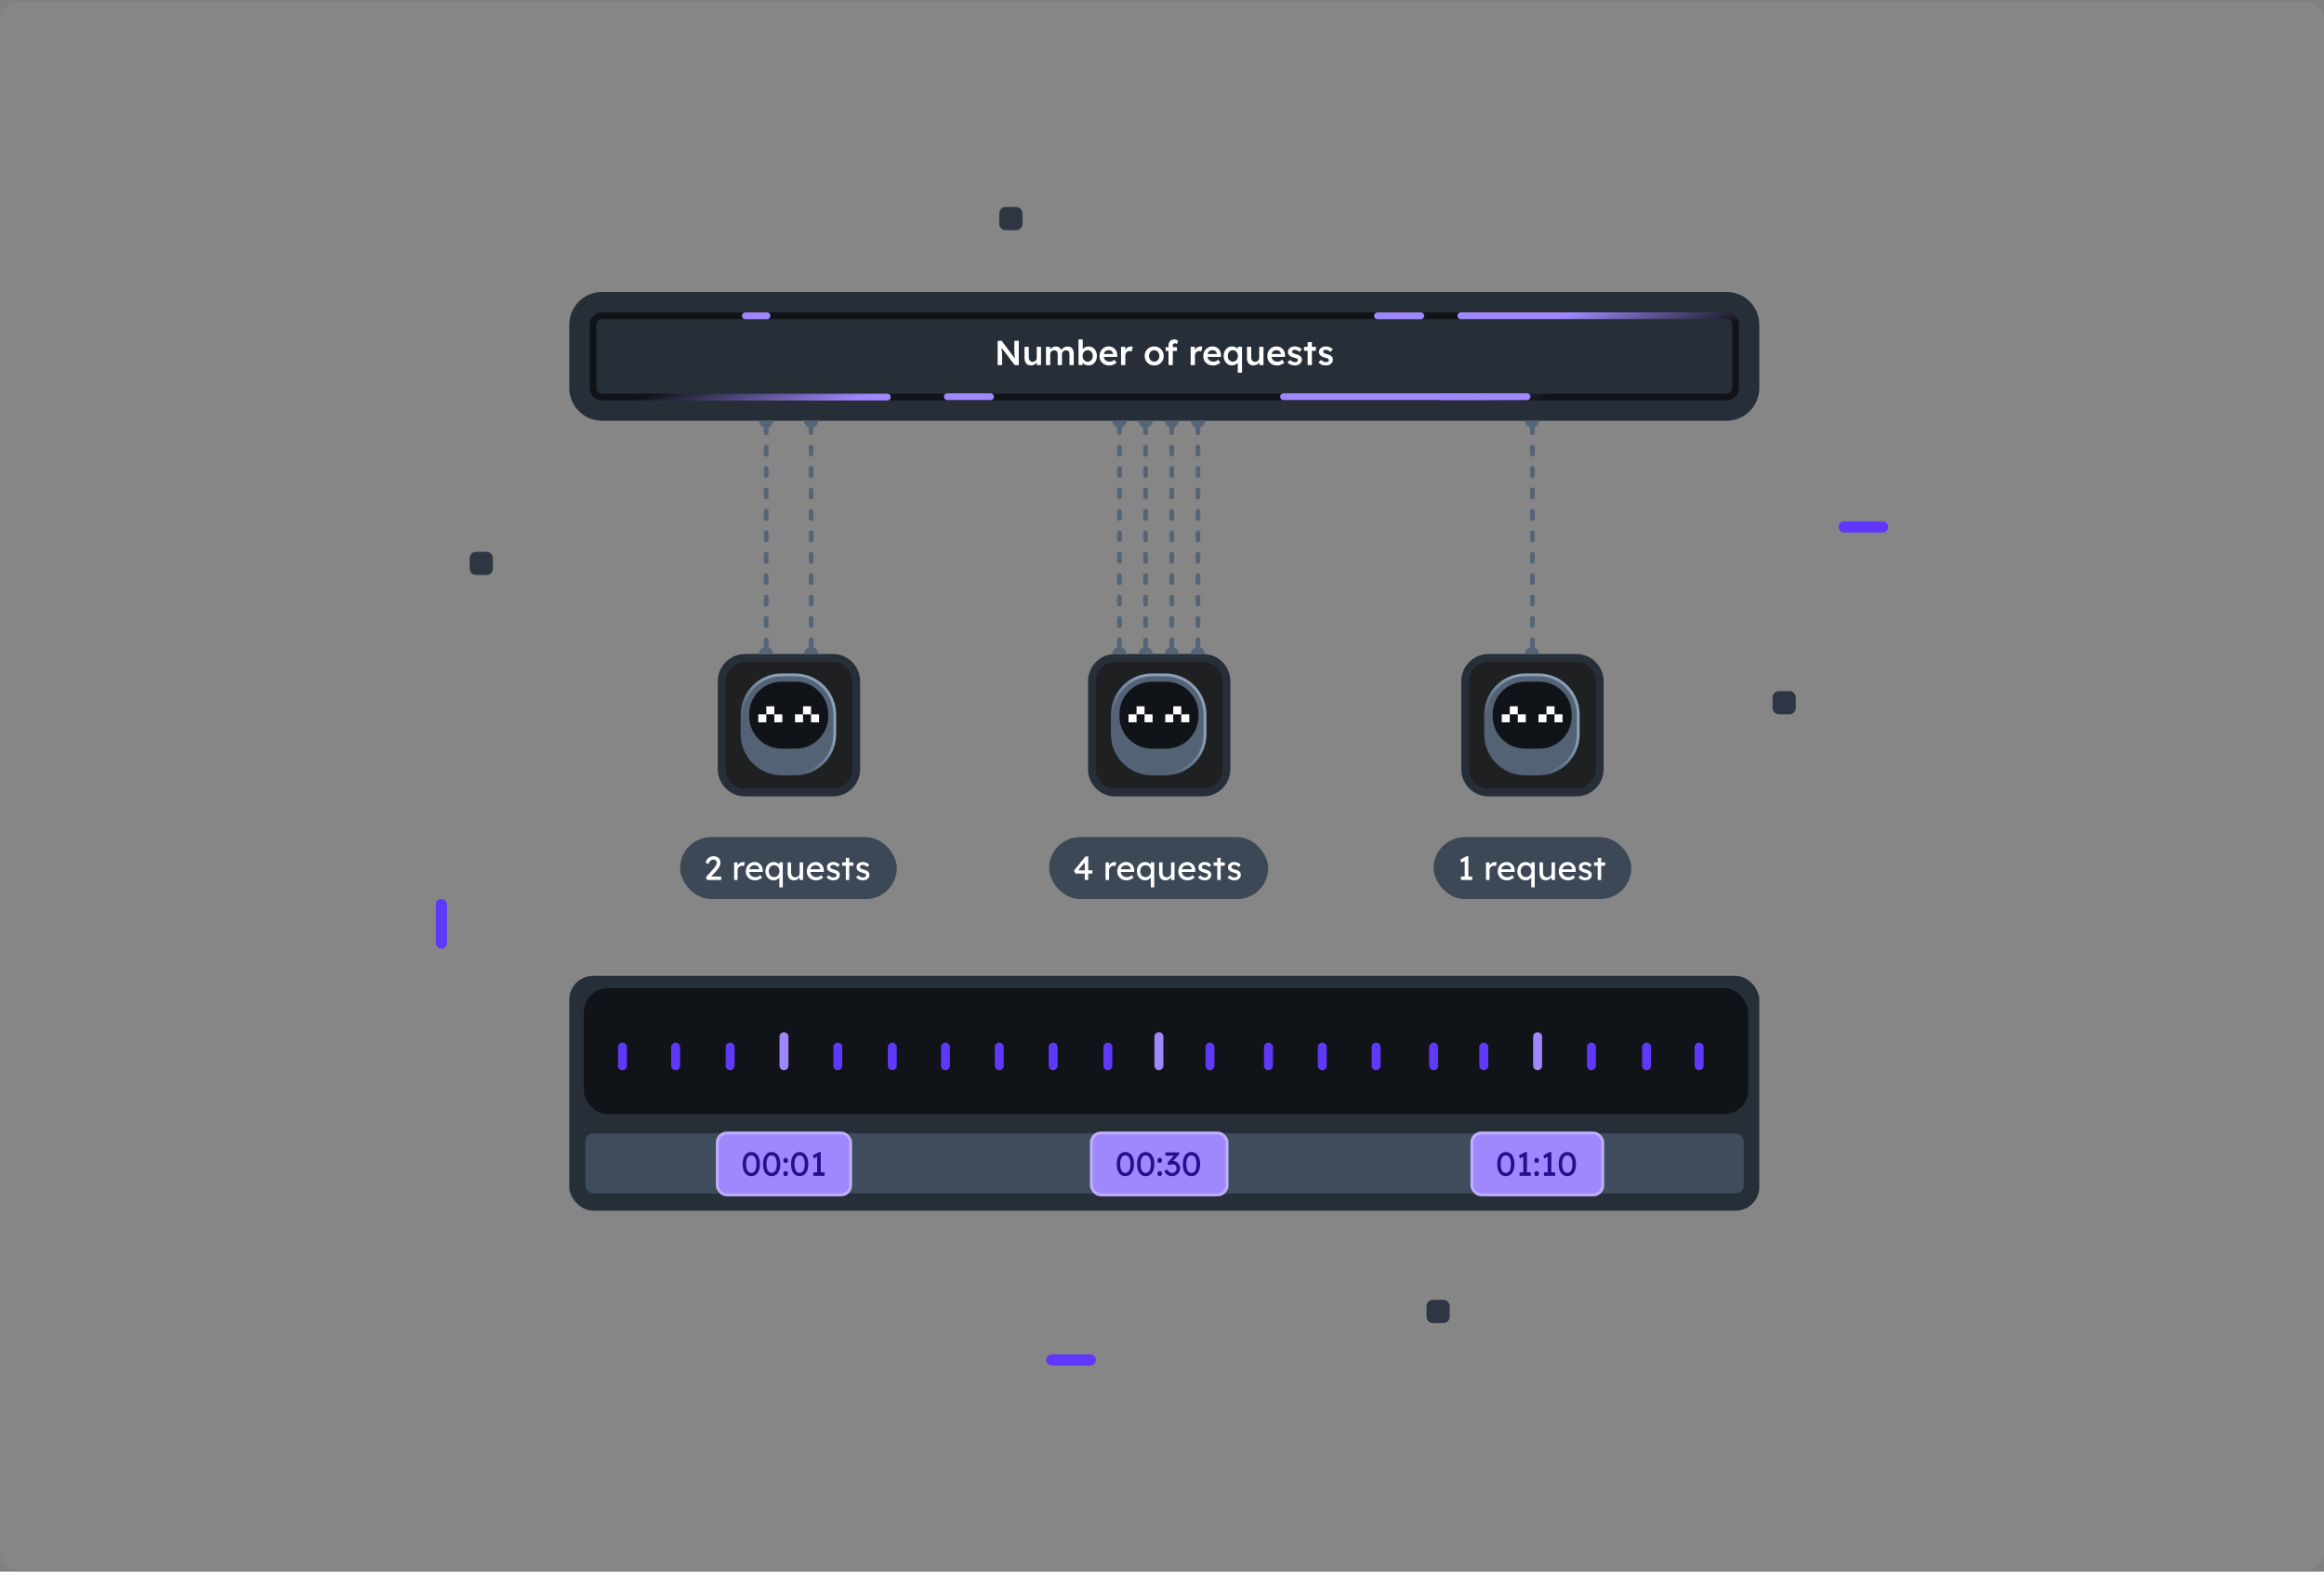 <svg width="976" height="660" viewBox="0 0 976 660" fill="none" xmlns="http://www.w3.org/2000/svg">
<rect x="0" y="0" width="976" height="660" fill="#808080" stroke="none"/>
<path d="M0 8.776C0 4.371 3.571 0.8 7.976 0.8H968.024C972.429 0.8 976 4.371 976 8.776V651.624C976 656.029 972.429 659.6 968.024 659.6H7.976C3.571 659.6 0 656.029 0 651.624V8.776Z" fill="white" fill-opacity="0.05"/>
<path d="M725.071 122.598H252.852C245.246 122.598 239.08 128.764 239.08 136.37V162.932C239.08 170.539 245.246 176.705 252.852 176.705H725.071C732.677 176.705 738.843 170.539 738.843 162.932V136.37C738.843 128.764 732.677 122.598 725.071 122.598Z" fill="#262E38"/>
<path d="M725.07 168.164H252.859C249.97 168.164 247.628 165.815 247.628 162.933V136.37C247.628 133.481 249.977 131.139 252.859 131.139H725.07C727.96 131.139 730.302 133.488 730.302 136.37V162.925C730.302 165.815 727.953 168.157 725.07 168.157V168.164ZM252.859 133.986C251.543 133.986 250.475 135.054 250.475 136.37V162.925C250.475 164.242 251.543 165.31 252.859 165.31H725.07C726.387 165.31 727.455 164.242 727.455 162.925V136.37C727.455 135.054 726.387 133.986 725.07 133.986H252.859Z" fill="#101418"/>
<path d="M418.976 153.324V143.12H420.682L426.6 151.094L426.279 151.152C426.24 150.88 426.206 150.603 426.177 150.321C426.148 150.029 426.119 149.728 426.089 149.417C426.07 149.106 426.051 148.781 426.031 148.441C426.021 148.101 426.012 147.746 426.002 147.377C425.992 146.998 425.987 146.599 425.987 146.181V143.12H427.868V153.324H426.133L420.186 145.467L420.565 145.365C420.614 145.909 420.652 146.376 420.682 146.764C420.72 147.143 420.75 147.474 420.769 147.756C420.788 148.028 420.803 148.256 420.813 148.441C420.832 148.625 420.842 148.795 420.842 148.951C420.852 149.097 420.857 149.237 420.857 149.374V153.324H418.976ZM432.953 153.469C432.399 153.469 431.918 153.348 431.51 153.105C431.102 152.852 430.791 152.498 430.577 152.041C430.363 151.575 430.256 151.021 430.256 150.379V145.642H432.049V150C432.049 150.408 432.112 150.758 432.239 151.05C432.365 151.332 432.55 151.55 432.792 151.706C433.035 151.861 433.327 151.939 433.667 151.939C433.92 151.939 434.148 151.9 434.352 151.822C434.566 151.735 434.751 151.618 434.906 151.473C435.062 151.317 435.183 151.137 435.27 150.933C435.358 150.719 435.402 150.491 435.402 150.248V145.642H437.195V153.324H435.445L435.416 151.72L435.737 151.545C435.62 151.915 435.421 152.245 435.139 152.537C434.867 152.818 434.542 153.047 434.163 153.222C433.784 153.387 433.38 153.469 432.953 153.469ZM439.267 153.324V145.642H441.031L441.06 147.187L440.768 147.304C440.856 147.051 440.987 146.818 441.162 146.604C441.337 146.38 441.546 146.191 441.788 146.036C442.031 145.87 442.289 145.744 442.561 145.657C442.833 145.559 443.11 145.511 443.392 145.511C443.81 145.511 444.179 145.579 444.5 145.715C444.83 145.841 445.102 146.045 445.316 146.327C445.54 146.609 445.705 146.968 445.812 147.406L445.535 147.347L445.651 147.114C445.758 146.881 445.909 146.672 446.103 146.487C446.297 146.293 446.516 146.123 446.759 145.977C447.002 145.822 447.255 145.705 447.517 145.627C447.789 145.55 448.056 145.511 448.319 145.511C448.902 145.511 449.388 145.627 449.776 145.861C450.165 146.094 450.457 146.449 450.651 146.925C450.845 147.401 450.943 147.989 450.943 148.688V153.324H449.135V148.805C449.135 148.416 449.082 148.096 448.975 147.843C448.878 147.59 448.722 147.406 448.508 147.289C448.304 147.163 448.047 147.1 447.736 147.1C447.493 147.1 447.26 147.143 447.036 147.231C446.822 147.309 446.638 147.425 446.482 147.581C446.327 147.726 446.205 147.896 446.118 148.091C446.03 148.285 445.987 148.499 445.987 148.732V153.324H444.179V148.79C444.179 148.421 444.126 148.115 444.019 147.872C443.912 147.619 443.756 147.43 443.552 147.304C443.348 147.168 443.1 147.1 442.809 147.1C442.566 147.1 442.338 147.143 442.124 147.231C441.91 147.309 441.725 147.42 441.57 147.566C441.414 147.712 441.293 147.882 441.205 148.076C441.118 148.271 441.074 148.484 441.074 148.718V153.324H439.267ZM457.175 153.469C456.834 153.469 456.499 153.421 456.169 153.324C455.848 153.217 455.557 153.076 455.294 152.901C455.032 152.726 454.813 152.532 454.638 152.318C454.463 152.094 454.347 151.871 454.288 151.647L454.711 151.458L454.667 153.295H452.933V142.537H454.726V147.42L454.405 147.275C454.454 147.041 454.561 146.823 454.726 146.619C454.901 146.405 455.114 146.215 455.367 146.05C455.62 145.875 455.897 145.739 456.198 145.642C456.499 145.535 456.805 145.482 457.116 145.482C457.806 145.482 458.414 145.652 458.938 145.992C459.473 146.332 459.891 146.803 460.192 147.406C460.503 148.008 460.658 148.693 460.658 149.461C460.658 150.238 460.508 150.928 460.207 151.531C459.905 152.133 459.487 152.609 458.953 152.959C458.428 153.299 457.835 153.469 457.175 153.469ZM456.796 151.895C457.204 151.895 457.568 151.793 457.889 151.589C458.21 151.375 458.462 151.089 458.647 150.729C458.831 150.36 458.924 149.937 458.924 149.461C458.924 148.995 458.831 148.582 458.647 148.222C458.472 147.862 458.224 147.581 457.903 147.377C457.583 147.172 457.213 147.07 456.796 147.07C456.378 147.07 456.008 147.172 455.688 147.377C455.367 147.581 455.114 147.862 454.93 148.222C454.745 148.582 454.653 148.995 454.653 149.461C454.653 149.937 454.745 150.36 454.93 150.729C455.114 151.089 455.367 151.375 455.688 151.589C456.008 151.793 456.378 151.895 456.796 151.895ZM465.857 153.469C465.05 153.469 464.336 153.299 463.714 152.959C463.102 152.619 462.621 152.158 462.271 151.575C461.931 150.982 461.761 150.306 461.761 149.548C461.761 148.946 461.858 148.397 462.053 147.901C462.247 147.406 462.514 146.978 462.854 146.619C463.204 146.249 463.617 145.967 464.093 145.773C464.579 145.569 465.109 145.467 465.682 145.467C466.187 145.467 466.659 145.564 467.096 145.759C467.533 145.953 467.912 146.22 468.233 146.56C468.554 146.891 468.797 147.289 468.962 147.756C469.137 148.212 469.219 148.713 469.21 149.257L469.195 149.884H462.971L462.636 148.659H467.694L467.46 148.907V148.586C467.431 148.285 467.334 148.023 467.169 147.799C467.004 147.566 466.79 147.386 466.528 147.26C466.275 147.124 465.993 147.056 465.682 147.056C465.206 147.056 464.803 147.148 464.472 147.333C464.152 147.517 463.909 147.785 463.743 148.135C463.578 148.475 463.496 148.902 463.496 149.417C463.496 149.913 463.598 150.345 463.802 150.715C464.016 151.084 464.312 151.37 464.691 151.575C465.08 151.769 465.532 151.866 466.047 151.866C466.406 151.866 466.736 151.808 467.038 151.691C467.339 151.575 467.665 151.366 468.014 151.064L468.904 152.303C468.641 152.546 468.34 152.755 468 152.93C467.669 153.095 467.32 153.227 466.95 153.324C466.581 153.421 466.217 153.469 465.857 153.469ZM470.798 153.324V145.642H472.561L472.59 148.091L472.343 147.537C472.45 147.148 472.634 146.798 472.897 146.487C473.159 146.176 473.46 145.933 473.8 145.759C474.15 145.574 474.515 145.482 474.894 145.482C475.059 145.482 475.214 145.496 475.36 145.525C475.515 145.554 475.642 145.588 475.739 145.627L475.258 147.595C475.151 147.537 475.02 147.488 474.864 147.449C474.709 147.411 474.553 147.391 474.398 147.391C474.155 147.391 473.922 147.44 473.698 147.537C473.484 147.624 473.295 147.751 473.13 147.916C472.965 148.081 472.833 148.275 472.736 148.499C472.649 148.713 472.605 148.956 472.605 149.228V153.324H470.798ZM484.73 153.469C483.963 153.469 483.278 153.299 482.675 152.959C482.073 152.609 481.596 152.133 481.247 151.531C480.897 150.928 480.722 150.243 480.722 149.476C480.722 148.708 480.897 148.023 481.247 147.42C481.596 146.818 482.073 146.346 482.675 146.006C483.278 145.657 483.963 145.482 484.73 145.482C485.488 145.482 486.169 145.657 486.771 146.006C487.374 146.346 487.845 146.818 488.185 147.42C488.535 148.023 488.71 148.708 488.71 149.476C488.71 150.243 488.535 150.928 488.185 151.531C487.845 152.133 487.374 152.609 486.771 152.959C486.169 153.299 485.488 153.469 484.73 153.469ZM484.73 151.881C485.148 151.881 485.517 151.774 485.838 151.56C486.169 151.346 486.426 151.06 486.611 150.7C486.805 150.34 486.897 149.932 486.888 149.476C486.897 149.009 486.805 148.596 486.611 148.237C486.426 147.877 486.169 147.595 485.838 147.391C485.517 147.177 485.148 147.07 484.73 147.07C484.312 147.07 483.934 147.177 483.593 147.391C483.263 147.595 483.005 147.882 482.821 148.251C482.636 148.611 482.544 149.019 482.544 149.476C482.544 149.932 482.636 150.34 482.821 150.7C483.005 151.06 483.263 151.346 483.593 151.56C483.934 151.774 484.312 151.881 484.73 151.881ZM490.728 153.324V144.957C490.728 144.49 490.83 144.077 491.035 143.718C491.239 143.349 491.52 143.062 491.88 142.858C492.24 142.644 492.657 142.537 493.134 142.537C493.464 142.537 493.77 142.595 494.052 142.712C494.334 142.819 494.572 142.97 494.766 143.164L494.212 144.52C494.086 144.413 493.95 144.33 493.804 144.272C493.668 144.213 493.537 144.184 493.411 144.184C493.216 144.184 493.051 144.218 492.915 144.286C492.789 144.345 492.691 144.437 492.623 144.563C492.565 144.69 492.536 144.84 492.536 145.015V153.324H491.632C491.457 153.324 491.292 153.324 491.137 153.324C490.991 153.324 490.855 153.324 490.728 153.324ZM489.533 147.377V145.802H494.271V147.377H489.533ZM500.036 153.324V145.642H501.8L501.829 148.091L501.581 147.537C501.688 147.148 501.872 146.798 502.135 146.487C502.397 146.176 502.698 145.933 503.039 145.759C503.388 145.574 503.753 145.482 504.132 145.482C504.297 145.482 504.453 145.496 504.598 145.525C504.754 145.554 504.88 145.588 504.977 145.627L504.496 147.595C504.389 147.537 504.258 147.488 504.103 147.449C503.947 147.411 503.792 147.391 503.636 147.391C503.393 147.391 503.16 147.44 502.937 147.537C502.723 147.624 502.533 147.751 502.368 147.916C502.203 148.081 502.072 148.275 501.975 148.499C501.887 148.713 501.843 148.956 501.843 149.228V153.324H500.036ZM509.444 153.469C508.637 153.469 507.923 153.299 507.301 152.959C506.689 152.619 506.208 152.158 505.858 151.575C505.518 150.982 505.348 150.306 505.348 149.548C505.348 148.946 505.445 148.397 505.64 147.901C505.834 147.406 506.101 146.978 506.441 146.619C506.791 146.249 507.204 145.967 507.68 145.773C508.166 145.569 508.696 145.467 509.269 145.467C509.774 145.467 510.246 145.564 510.683 145.759C511.12 145.953 511.499 146.22 511.82 146.56C512.141 146.891 512.384 147.289 512.549 147.756C512.724 148.212 512.806 148.713 512.797 149.257L512.782 149.884H506.558L506.223 148.659H511.281L511.047 148.907V148.586C511.018 148.285 510.921 148.023 510.756 147.799C510.591 147.566 510.377 147.386 510.115 147.26C509.862 147.124 509.58 147.056 509.269 147.056C508.793 147.056 508.39 147.148 508.059 147.333C507.739 147.517 507.496 147.785 507.33 148.135C507.165 148.475 507.083 148.902 507.083 149.417C507.083 149.913 507.185 150.345 507.389 150.715C507.603 151.084 507.899 151.37 508.278 151.575C508.667 151.769 509.118 151.866 509.634 151.866C509.993 151.866 510.323 151.808 510.625 151.691C510.926 151.575 511.251 151.366 511.601 151.064L512.49 152.303C512.228 152.546 511.927 152.755 511.587 152.93C511.256 153.095 510.907 153.227 510.537 153.324C510.168 153.421 509.804 153.469 509.444 153.469ZM519.822 156.531V151.487L520.186 151.531C520.176 151.764 520.089 151.997 519.924 152.23C519.768 152.454 519.559 152.663 519.297 152.857C519.044 153.042 518.757 153.193 518.437 153.309C518.126 153.416 517.8 153.469 517.46 153.469C516.78 153.469 516.168 153.299 515.624 152.959C515.089 152.609 514.666 152.133 514.355 151.531C514.044 150.928 513.889 150.243 513.889 149.476C513.889 148.698 514.04 148.013 514.341 147.42C514.652 146.818 515.07 146.346 515.594 146.006C516.129 145.657 516.736 145.482 517.416 145.482C517.786 145.482 518.14 145.54 518.481 145.657C518.821 145.773 519.127 145.929 519.399 146.123C519.671 146.317 519.885 146.536 520.04 146.779C520.205 147.022 520.293 147.27 520.303 147.522L519.836 147.566L519.865 145.627H521.614V156.531H519.822ZM517.752 151.881C518.17 151.881 518.539 151.779 518.859 151.575C519.18 151.37 519.428 151.089 519.603 150.729C519.788 150.37 519.88 149.952 519.88 149.476C519.88 148.999 519.788 148.582 519.603 148.222C519.428 147.853 519.18 147.566 518.859 147.362C518.539 147.158 518.17 147.056 517.752 147.056C517.334 147.056 516.965 147.163 516.644 147.377C516.323 147.581 516.071 147.867 515.886 148.237C515.711 148.596 515.624 149.009 515.624 149.476C515.624 149.942 515.711 150.36 515.886 150.729C516.071 151.089 516.323 151.37 516.644 151.575C516.965 151.779 517.334 151.881 517.752 151.881ZM526.376 153.469C525.822 153.469 525.341 153.348 524.933 153.105C524.525 152.852 524.214 152.498 524 152.041C523.786 151.575 523.679 151.021 523.679 150.379V145.642H525.472V150C525.472 150.408 525.535 150.758 525.662 151.05C525.788 151.332 525.973 151.55 526.215 151.706C526.458 151.861 526.75 151.939 527.09 151.939C527.343 151.939 527.571 151.9 527.775 151.822C527.989 151.735 528.174 151.618 528.329 151.473C528.485 151.317 528.606 151.137 528.693 150.933C528.781 150.719 528.825 150.491 528.825 150.248V145.642H530.618V153.324H528.868L528.839 151.72L529.16 151.545C529.043 151.915 528.844 152.245 528.562 152.537C528.29 152.818 527.965 153.047 527.586 153.222C527.207 153.387 526.803 153.469 526.376 153.469ZM536.319 153.469C535.513 153.469 534.799 153.299 534.177 152.959C533.564 152.619 533.083 152.158 532.734 151.575C532.393 150.982 532.223 150.306 532.223 149.548C532.223 148.946 532.321 148.397 532.515 147.901C532.709 147.406 532.976 146.978 533.317 146.619C533.666 146.249 534.079 145.967 534.556 145.773C535.041 145.569 535.571 145.467 536.144 145.467C536.65 145.467 537.121 145.564 537.558 145.759C537.996 145.953 538.375 146.22 538.695 146.56C539.016 146.891 539.259 147.289 539.424 147.756C539.599 148.212 539.682 148.713 539.672 149.257L539.657 149.884H533.433L533.098 148.659H538.156L537.923 148.907V148.586C537.894 148.285 537.796 148.023 537.631 147.799C537.466 147.566 537.252 147.386 536.99 147.26C536.737 147.124 536.455 147.056 536.144 147.056C535.668 147.056 535.265 147.148 534.935 147.333C534.614 147.517 534.371 147.785 534.206 148.135C534.041 148.475 533.958 148.902 533.958 149.417C533.958 149.913 534.06 150.345 534.264 150.715C534.478 151.084 534.774 151.37 535.153 151.575C535.542 151.769 535.994 151.866 536.509 151.866C536.868 151.866 537.199 151.808 537.5 151.691C537.801 151.575 538.127 151.366 538.477 151.064L539.366 152.303C539.103 152.546 538.802 152.755 538.462 152.93C538.132 153.095 537.782 153.227 537.413 153.324C537.043 153.421 536.679 153.469 536.319 153.469ZM543.825 153.469C543.145 153.469 542.533 153.358 541.989 153.134C541.454 152.901 541.017 152.571 540.677 152.143L541.843 151.137C542.134 151.468 542.46 151.706 542.82 151.852C543.179 151.997 543.558 152.07 543.956 152.07C544.122 152.07 544.267 152.051 544.394 152.012C544.53 151.973 544.646 151.915 544.744 151.837C544.841 151.759 544.914 151.672 544.962 151.575C545.021 151.468 545.05 151.351 545.05 151.225C545.05 150.991 544.962 150.807 544.787 150.671C544.69 150.603 544.535 150.53 544.321 150.452C544.117 150.374 543.85 150.297 543.519 150.219C542.994 150.083 542.557 149.927 542.207 149.753C541.857 149.568 541.585 149.364 541.391 149.14C541.226 148.956 541.099 148.747 541.012 148.514C540.934 148.28 540.895 148.028 540.895 147.756C540.895 147.415 540.968 147.109 541.114 146.837C541.27 146.555 541.478 146.312 541.741 146.108C542.003 145.904 542.309 145.749 542.659 145.642C543.009 145.535 543.373 145.482 543.752 145.482C544.141 145.482 544.515 145.53 544.875 145.627C545.244 145.725 545.584 145.865 545.895 146.05C546.216 146.225 546.488 146.439 546.711 146.691L545.72 147.785C545.536 147.61 545.332 147.454 545.108 147.318C544.894 147.182 544.676 147.075 544.452 146.998C544.229 146.91 544.02 146.866 543.825 146.866C543.641 146.866 543.475 146.886 543.33 146.925C543.184 146.954 543.062 147.002 542.965 147.07C542.868 147.138 542.79 147.226 542.732 147.333C542.683 147.43 542.659 147.547 542.659 147.683C542.669 147.799 542.698 147.911 542.747 148.018C542.805 148.115 542.883 148.198 542.98 148.266C543.087 148.334 543.247 148.411 543.461 148.499C543.675 148.586 543.952 148.669 544.292 148.747C544.768 148.873 545.166 149.014 545.487 149.169C545.808 149.325 546.06 149.505 546.245 149.709C546.43 149.884 546.561 150.088 546.639 150.321C546.716 150.554 546.755 150.812 546.755 151.094C546.755 151.55 546.624 151.958 546.362 152.318C546.109 152.678 545.759 152.959 545.312 153.163C544.875 153.367 544.379 153.469 543.825 153.469ZM549.165 153.324V143.689H550.958V153.324H549.165ZM547.649 147.304V145.642H552.635V147.304H547.649ZM556.85 153.469C556.17 153.469 555.558 153.358 555.014 153.134C554.479 152.901 554.042 152.571 553.702 152.143L554.868 151.137C555.159 151.468 555.485 151.706 555.844 151.852C556.204 151.997 556.583 152.07 556.981 152.07C557.147 152.07 557.292 152.051 557.419 152.012C557.555 151.973 557.671 151.915 557.768 151.837C557.866 151.759 557.939 151.672 557.987 151.575C558.045 151.468 558.075 151.351 558.075 151.225C558.075 150.991 557.987 150.807 557.812 150.671C557.715 150.603 557.56 150.53 557.346 150.452C557.142 150.374 556.874 150.297 556.544 150.219C556.019 150.083 555.582 149.927 555.232 149.753C554.882 149.568 554.61 149.364 554.416 149.14C554.251 148.956 554.124 148.747 554.037 148.514C553.959 148.28 553.92 148.028 553.92 147.756C553.92 147.415 553.993 147.109 554.139 146.837C554.294 146.555 554.503 146.312 554.766 146.108C555.028 145.904 555.334 145.749 555.684 145.642C556.034 145.535 556.398 145.482 556.777 145.482C557.166 145.482 557.54 145.53 557.9 145.627C558.269 145.725 558.609 145.865 558.92 146.05C559.241 146.225 559.513 146.439 559.736 146.691L558.745 147.785C558.56 147.61 558.356 147.454 558.133 147.318C557.919 147.182 557.7 147.075 557.477 146.998C557.253 146.91 557.044 146.866 556.85 146.866C556.666 146.866 556.5 146.886 556.355 146.925C556.209 146.954 556.087 147.002 555.99 147.07C555.893 147.138 555.815 147.226 555.757 147.333C555.708 147.43 555.684 147.547 555.684 147.683C555.694 147.799 555.723 147.911 555.771 148.018C555.83 148.115 555.908 148.198 556.005 148.266C556.112 148.334 556.272 148.411 556.486 148.499C556.7 148.586 556.976 148.669 557.317 148.747C557.793 148.873 558.191 149.014 558.512 149.169C558.833 149.325 559.085 149.505 559.27 149.709C559.454 149.884 559.586 150.088 559.663 150.321C559.741 150.554 559.78 150.812 559.78 151.094C559.78 151.55 559.649 151.958 559.386 152.318C559.134 152.678 558.784 152.959 558.337 153.163C557.9 153.367 557.404 153.469 556.85 153.469Z" fill="white"/>
<path d="M364.539 132.591H253.23C251.037 132.591 249.265 134.363 249.265 136.555V162.79C249.265 164.982 251.037 166.754 253.23 166.754H372.645" stroke="url(#paint0_linear_4782_1280)" stroke-width="2.847" stroke-linecap="round" stroke-linejoin="round"/>
<path d="M613.512 132.591H724.822C727.014 132.591 728.786 134.363 728.786 136.555V162.79C728.786 164.982 727.014 166.754 724.822 166.754H605.406" stroke="url(#paint1_linear_4782_1280)" stroke-width="2.847" stroke-linecap="round" stroke-linejoin="round"/>
<path d="M397.841 166.598H415.997" stroke="#9F88FD" stroke-width="2.847" stroke-linecap="round" stroke-linejoin="round"/>
<path d="M539.043 166.598H641.292" stroke="#9F88FD" stroke-width="2.847" stroke-linecap="round" stroke-linejoin="round"/>
<path d="M578.523 132.62H596.679" stroke="#9F88FD" stroke-width="2.847" stroke-linecap="round" stroke-linejoin="round"/>
<path d="M313.051 132.62H322.083" stroke="#9F88FD" stroke-width="2.847" stroke-linecap="round" stroke-linejoin="round"/>
<path d="M361.229 323.025V286.083C361.229 279.777 356.118 274.666 349.812 274.666H312.87C306.565 274.666 301.453 279.777 301.453 286.083V323.025C301.453 329.33 306.565 334.442 312.87 334.442H349.812C356.118 334.442 361.229 329.33 361.229 323.025Z" fill="#262E38"/>
<path d="M349.817 277.964H312.876C308.392 277.964 304.756 281.599 304.756 286.083V323.025C304.756 327.509 308.392 331.144 312.876 331.144H349.817C354.301 331.144 357.936 327.509 357.936 323.025V286.083C357.936 281.599 354.301 277.964 349.817 277.964Z" fill="#1E2022"/>
<path d="M333.902 283.411H328.339C319.131 283.411 311.66 290.876 311.66 300.09V308.341C311.66 308.566 311.666 308.792 311.677 309.017C312.034 317.917 319.356 325.02 328.339 325.02H333.902C342.884 325.02 350.207 317.917 350.564 309.017C350.575 308.792 350.58 308.566 350.58 308.341V300.09C350.58 290.876 343.11 283.411 333.896 283.411H333.902Z" fill="#536375" stroke="url(#paint2_linear_4782_1280)" stroke-width="1.2" stroke-miterlimit="10"/>
<path d="M334.238 286.275H328.235C320.727 286.275 314.64 292.362 314.64 299.87V300.816C314.64 308.324 320.727 314.41 328.235 314.41H334.238C341.746 314.41 347.832 308.324 347.832 300.816V299.87C347.832 292.362 341.746 286.275 334.238 286.275Z" fill="#101418"/>
<path d="M325.189 299.975H321.831V296.616H325.189V299.975ZM321.825 299.975H318.466V303.333H321.825V299.975ZM328.548 299.975H325.189V303.333H328.548V299.975ZM340.604 296.616H337.245V299.975H340.604V296.616ZM337.245 299.975H333.886V303.333H337.245V299.975ZM343.968 299.975H340.609V303.333H343.968V299.975Z" fill="white"/>
<path d="M516.713 323.025V286.083C516.713 279.777 511.601 274.666 505.296 274.666H468.354C462.048 274.666 456.937 279.777 456.937 286.083V323.025C456.937 329.33 462.048 334.442 468.354 334.442H505.296C511.601 334.442 516.713 329.33 516.713 323.025Z" fill="#262E38"/>
<path d="M505.301 277.964H468.36C463.875 277.964 460.24 281.599 460.24 286.083V323.025C460.24 327.509 463.875 331.144 468.36 331.144H505.301C509.785 331.144 513.42 327.509 513.42 323.025V286.083C513.42 281.599 509.785 277.964 505.301 277.964Z" fill="#1E2022"/>
<path d="M489.386 283.411H483.823C474.615 283.411 467.144 290.876 467.144 300.09V308.341C467.144 308.566 467.15 308.792 467.161 309.017C467.518 317.917 474.84 325.02 483.823 325.02H489.386C498.368 325.02 505.691 317.917 506.048 309.017C506.059 308.792 506.064 308.566 506.064 308.341V300.09C506.064 290.876 498.594 283.411 489.38 283.411H489.386Z" fill="#536375" stroke="url(#paint3_linear_4782_1280)" stroke-width="1.2" stroke-miterlimit="10"/>
<path d="M489.722 286.275H483.719C476.211 286.275 470.124 292.362 470.124 299.87V300.816C470.124 308.324 476.211 314.41 483.719 314.41H489.722C497.23 314.41 503.316 308.324 503.316 300.816V299.87C503.316 292.362 497.23 286.275 489.722 286.275Z" fill="#101418"/>
<path d="M480.673 299.975H477.314V296.616H480.673V299.975ZM477.309 299.975H473.95V303.333H477.309V299.975ZM484.032 299.975H480.673V303.333H484.032V299.975ZM496.088 296.616H492.729V299.975H496.088V296.616ZM492.729 299.975H489.37V303.333H492.729V299.975ZM499.452 299.975H496.093V303.333H499.452V299.975Z" fill="white"/>
<path d="M673.46 323.025V286.083C673.46 279.777 668.349 274.666 662.043 274.666H625.101C618.796 274.666 613.684 279.777 613.684 286.083V323.025C613.684 329.33 618.796 334.442 625.101 334.442H662.043C668.349 334.442 673.46 329.33 673.46 323.025Z" fill="#262E38"/>
<path d="M662.048 277.964H625.107C620.622 277.964 616.987 281.599 616.987 286.083V323.025C616.987 327.509 620.622 331.144 625.107 331.144H662.048C666.532 331.144 670.167 327.509 670.167 323.025V286.083C670.167 281.599 666.532 277.964 662.048 277.964Z" fill="#1E2022"/>
<path d="M646.133 283.411H640.57C631.362 283.411 623.891 290.876 623.891 300.09V308.341C623.891 308.566 623.897 308.792 623.908 309.017C624.265 317.917 631.587 325.02 640.57 325.02H646.133C655.115 325.02 662.438 317.917 662.795 309.017C662.806 308.792 662.811 308.566 662.811 308.341V300.09C662.811 290.876 655.341 283.411 646.127 283.411H646.133Z" fill="#536375" stroke="url(#paint4_linear_4782_1280)" stroke-width="1.2" stroke-miterlimit="10"/>
<path d="M646.469 286.275H640.466C632.958 286.275 626.871 292.362 626.871 299.87V300.816C626.871 308.324 632.958 314.41 640.466 314.41H646.469C653.977 314.41 660.063 308.324 660.063 300.816V299.87C660.063 292.362 653.977 286.275 646.469 286.275Z" fill="#101418"/>
<path d="M637.42 299.975H634.062V296.616H637.42V299.975ZM634.056 299.975H630.697V303.333H634.056V299.975ZM640.779 299.975H637.42V303.333H640.779V299.975ZM652.835 296.616H649.476V299.975H652.835V296.616ZM649.476 299.975H646.117V303.333H649.476V299.975ZM656.199 299.975H652.84V303.333H656.199V299.975Z" fill="white"/>
<path fill-rule="evenodd" clip-rule="evenodd" d="M318.799 176.705C318.799 178.343 320.127 179.67 321.765 179.67C323.403 179.67 324.731 178.343 324.731 176.705L318.799 176.705Z" fill="#556578"/>
<path fill-rule="evenodd" clip-rule="evenodd" d="M640.385 176.705C640.385 178.343 641.713 179.67 643.351 179.67C644.989 179.67 646.316 178.343 646.316 176.705L640.385 176.705Z" fill="#556578"/>
<path fill-rule="evenodd" clip-rule="evenodd" d="M337.692 176.705C337.692 178.343 339.02 179.67 340.658 179.67C342.296 179.67 343.624 178.343 343.624 176.705L337.692 176.705Z" fill="#556578"/>
<path fill-rule="evenodd" clip-rule="evenodd" d="M467.144 176.705C467.144 178.343 468.472 179.67 470.11 179.67C471.747 179.67 473.075 178.343 473.075 176.705L467.144 176.705Z" fill="#556578"/>
<path fill-rule="evenodd" clip-rule="evenodd" d="M506.075 274.665C506.075 273.027 504.747 271.7 503.11 271.7C501.472 271.7 500.144 273.027 500.144 274.665L506.075 274.665Z" fill="#556578"/>
<path fill-rule="evenodd" clip-rule="evenodd" d="M478.144 176.705C478.144 178.343 479.471 179.67 481.109 179.67C482.747 179.67 484.075 178.343 484.075 176.705L478.144 176.705Z" fill="#556578"/>
<path fill-rule="evenodd" clip-rule="evenodd" d="M495.076 274.665C495.076 273.027 493.748 271.7 492.11 271.7C490.472 271.7 489.144 273.027 489.144 274.665L495.076 274.665Z" fill="#556578"/>
<path fill-rule="evenodd" clip-rule="evenodd" d="M489.144 176.705C489.144 178.343 490.472 179.67 492.11 179.67C493.747 179.67 495.075 178.343 495.075 176.705L489.144 176.705Z" fill="#556578"/>
<path fill-rule="evenodd" clip-rule="evenodd" d="M484.075 274.665C484.075 273.027 482.747 271.7 481.11 271.7C479.472 271.7 478.144 273.027 478.144 274.665L484.075 274.665Z" fill="#556578"/>
<path fill-rule="evenodd" clip-rule="evenodd" d="M500.144 176.705C500.144 178.343 501.472 179.67 503.11 179.67C504.747 179.67 506.075 178.343 506.075 176.705L500.144 176.705Z" fill="#556578"/>
<path fill-rule="evenodd" clip-rule="evenodd" d="M473.075 274.665C473.075 273.027 471.747 271.7 470.11 271.7C468.472 271.7 467.144 273.027 467.144 274.665L473.075 274.665Z" fill="#556578"/>
<path fill-rule="evenodd" clip-rule="evenodd" d="M324.73 274.665C324.73 273.027 323.403 271.7 321.765 271.7C320.127 271.7 318.799 273.027 318.799 274.665L324.73 274.665Z" fill="#556578"/>
<path fill-rule="evenodd" clip-rule="evenodd" d="M343.624 274.665C343.624 273.027 342.296 271.7 340.658 271.7C339.02 271.7 337.692 273.027 337.692 274.665L343.624 274.665Z" fill="#556578"/>
<path fill-rule="evenodd" clip-rule="evenodd" d="M646.316 274.665C646.316 273.027 644.989 271.7 643.351 271.7C641.713 271.7 640.385 273.027 640.385 274.665L646.316 274.665Z" fill="#556578"/>
<path d="M321.765 178.726V273.183" stroke="#556578" stroke-width="2" stroke-linecap="round" stroke-linejoin="round" stroke-dasharray="3 6"/>
<path d="M340.658 178.726V273.183" stroke="#556578" stroke-width="2" stroke-linecap="round" stroke-linejoin="round" stroke-dasharray="3 6"/>
<path d="M470.124 178.726V273.183" stroke="#556578" stroke-width="2" stroke-linecap="round" stroke-linejoin="round" stroke-dasharray="3 6"/>
<path d="M481.11 178.726V273.183" stroke="#556578" stroke-width="2" stroke-linecap="round" stroke-linejoin="round" stroke-dasharray="3 6"/>
<path d="M492.096 178.726V273.183" stroke="#556578" stroke-width="2" stroke-linecap="round" stroke-linejoin="round" stroke-dasharray="3 6"/>
<path d="M503.081 178.726V273.183" stroke="#556578" stroke-width="2" stroke-linecap="round" stroke-linejoin="round" stroke-dasharray="3 6"/>
<path d="M643.577 178.726V273.183" stroke="#556578" stroke-width="2" stroke-linecap="round" stroke-linejoin="round" stroke-dasharray="3 6"/>
<rect x="239.08" y="409.812" width="499.76" height="98.613" rx="10" fill="#262E38"/>
<rect x="245.195" y="414.999" width="488.946" height="52.915" rx="10" fill="#101418"/>
<rect x="285.62" y="351.554" width="91" height="26" rx="13" fill="#3C4856"/>
<path d="M296.93 369.554L296.465 368.399L299.478 365.006C299.638 364.837 299.802 364.645 299.971 364.429C300.149 364.203 300.318 363.973 300.478 363.739C300.637 363.504 300.764 363.274 300.858 363.049C300.961 362.814 301.013 362.594 301.013 362.387C301.013 362.087 300.952 361.833 300.83 361.627C300.717 361.411 300.548 361.247 300.323 361.134C300.107 361.021 299.844 360.965 299.534 360.965C299.262 360.965 298.995 361.045 298.732 361.204C298.469 361.364 298.23 361.589 298.014 361.88C297.798 362.171 297.629 362.509 297.507 362.894L296.338 362.162C296.498 361.617 296.737 361.153 297.056 360.768C297.385 360.374 297.774 360.073 298.225 359.867C298.685 359.66 299.182 359.557 299.717 359.557C300.271 359.557 300.764 359.674 301.196 359.909C301.628 360.134 301.965 360.453 302.21 360.866C302.454 361.27 302.576 361.739 302.576 362.274C302.576 362.49 302.552 362.711 302.505 362.936C302.458 363.161 302.383 363.396 302.28 363.64C302.177 363.875 302.045 364.124 301.886 364.386C301.726 364.64 301.534 364.907 301.308 365.189C301.093 365.471 300.844 365.766 300.562 366.076L298.323 368.512L298.042 368.089H302.885V369.554H296.93ZM308.294 369.554V362.162H309.758V364.485L309.617 363.922C309.721 363.565 309.894 363.241 310.138 362.95C310.392 362.659 310.678 362.429 310.997 362.26C311.326 362.091 311.664 362.007 312.011 362.007C312.171 362.007 312.321 362.021 312.461 362.049C312.612 362.077 312.729 362.11 312.813 362.148L312.433 363.725C312.321 363.678 312.194 363.64 312.053 363.612C311.922 363.574 311.79 363.556 311.659 363.556C311.406 363.556 311.161 363.607 310.927 363.711C310.702 363.804 310.5 363.941 310.321 364.119C310.152 364.288 310.016 364.49 309.913 364.724C309.81 364.95 309.758 365.198 309.758 365.471V369.554H308.294ZM317.106 369.695C316.346 369.695 315.67 369.535 315.078 369.216C314.496 368.887 314.036 368.441 313.699 367.878C313.37 367.315 313.206 366.667 313.206 365.935C313.206 365.353 313.3 364.823 313.487 364.344C313.675 363.865 313.933 363.452 314.262 363.105C314.6 362.748 314.999 362.476 315.459 362.288C315.928 362.091 316.435 361.993 316.979 361.993C317.458 361.993 317.904 362.087 318.317 362.274C318.73 362.453 319.086 362.701 319.387 363.021C319.697 363.34 319.931 363.72 320.091 364.161C320.26 364.593 320.34 365.067 320.33 365.583L320.316 366.203H314.276L313.952 365.048H319.063L318.852 365.287V364.95C318.824 364.64 318.72 364.363 318.542 364.119C318.364 363.875 318.138 363.682 317.866 363.542C317.594 363.401 317.298 363.33 316.979 363.33C316.472 363.33 316.045 363.429 315.698 363.626C315.351 363.814 315.088 364.095 314.909 364.471C314.731 364.837 314.642 365.292 314.642 365.837C314.642 366.353 314.75 366.803 314.966 367.188C315.182 367.564 315.487 367.855 315.881 368.061C316.275 368.268 316.73 368.371 317.247 368.371C317.613 368.371 317.951 368.31 318.26 368.188C318.58 368.066 318.922 367.845 319.288 367.526L320.02 368.554C319.795 368.779 319.518 368.976 319.19 369.145C318.871 369.314 318.528 369.45 318.162 369.554C317.805 369.648 317.453 369.695 317.106 369.695ZM327.299 372.651V367.794H327.581C327.581 368.019 327.505 368.244 327.355 368.47C327.205 368.685 327.003 368.887 326.75 369.075C326.496 369.263 326.215 369.413 325.905 369.526C325.595 369.638 325.276 369.695 324.948 369.695C324.281 369.695 323.685 369.53 323.159 369.202C322.634 368.864 322.216 368.409 321.906 367.836C321.606 367.254 321.456 366.592 321.456 365.851C321.456 365.109 321.606 364.452 321.906 363.879C322.207 363.298 322.615 362.842 323.131 362.514C323.657 362.176 324.248 362.007 324.905 362.007C325.271 362.007 325.619 362.068 325.947 362.19C326.285 362.312 326.586 362.471 326.848 362.669C327.121 362.866 327.332 363.086 327.482 363.33C327.642 363.565 327.721 363.804 327.721 364.048L327.299 364.077V362.148H328.749V372.651H327.299ZM325.102 368.357C325.544 368.357 325.933 368.249 326.271 368.033C326.609 367.817 326.872 367.522 327.06 367.146C327.257 366.771 327.355 366.339 327.355 365.851C327.355 365.363 327.257 364.931 327.06 364.555C326.872 364.17 326.609 363.87 326.271 363.654C325.933 363.438 325.544 363.33 325.102 363.33C324.661 363.33 324.272 363.443 323.934 363.668C323.596 363.884 323.328 364.185 323.131 364.569C322.944 364.945 322.85 365.372 322.85 365.851C322.85 366.329 322.944 366.761 323.131 367.146C323.328 367.522 323.596 367.817 323.934 368.033C324.272 368.249 324.661 368.357 325.102 368.357ZM333.366 369.695C332.84 369.695 332.38 369.572 331.986 369.328C331.601 369.084 331.301 368.742 331.085 368.301C330.878 367.859 330.775 367.334 330.775 366.724V362.162H332.225V366.329C332.225 366.761 332.291 367.137 332.422 367.456C332.563 367.766 332.76 368.005 333.014 368.174C333.277 368.343 333.591 368.427 333.957 368.427C334.229 368.427 334.478 368.385 334.703 368.301C334.929 368.207 335.121 368.08 335.281 367.92C335.45 367.761 335.581 367.568 335.675 367.343C335.769 367.118 335.816 366.874 335.816 366.611V362.162H337.266V369.554H335.816V368.005L336.069 367.836C335.956 368.183 335.764 368.498 335.492 368.779C335.229 369.061 334.915 369.286 334.548 369.455C334.182 369.615 333.788 369.695 333.366 369.695ZM342.75 369.695C341.989 369.695 341.313 369.535 340.722 369.216C340.14 368.887 339.68 368.441 339.342 367.878C339.014 367.315 338.849 366.667 338.849 365.935C338.849 365.353 338.943 364.823 339.131 364.344C339.319 363.865 339.577 363.452 339.905 363.105C340.243 362.748 340.642 362.476 341.102 362.288C341.572 362.091 342.078 361.993 342.623 361.993C343.102 361.993 343.547 362.087 343.96 362.274C344.373 362.453 344.73 362.701 345.031 363.021C345.34 363.34 345.575 363.72 345.735 364.161C345.903 364.593 345.983 365.067 345.974 365.583L345.96 366.203H339.919L339.596 365.048H344.707L344.495 365.287V364.95C344.467 364.64 344.364 364.363 344.186 364.119C344.007 363.875 343.782 363.682 343.51 363.542C343.238 363.401 342.942 363.33 342.623 363.33C342.116 363.33 341.689 363.429 341.342 363.626C340.994 363.814 340.731 364.095 340.553 364.471C340.375 364.837 340.286 365.292 340.286 365.837C340.286 366.353 340.394 366.803 340.609 367.188C340.825 367.564 341.13 367.855 341.525 368.061C341.919 368.268 342.374 368.371 342.89 368.371C343.256 368.371 343.594 368.31 343.904 368.188C344.223 368.066 344.566 367.845 344.932 367.526L345.664 368.554C345.439 368.779 345.162 368.976 344.833 369.145C344.514 369.314 344.172 369.45 343.806 369.554C343.449 369.648 343.097 369.695 342.75 369.695ZM350.014 369.695C349.394 369.695 348.836 369.587 348.338 369.371C347.841 369.155 347.428 368.836 347.099 368.413L348.085 367.568C348.367 367.897 348.672 368.136 349 368.287C349.338 368.427 349.718 368.498 350.141 368.498C350.31 368.498 350.464 368.479 350.605 368.441C350.755 368.394 350.882 368.329 350.985 368.244C351.098 368.16 351.183 368.061 351.239 367.949C351.295 367.827 351.323 367.695 351.323 367.554C351.323 367.31 351.234 367.113 351.056 366.963C350.962 366.897 350.812 366.827 350.605 366.752C350.408 366.667 350.15 366.583 349.831 366.498C349.286 366.358 348.841 366.198 348.493 366.02C348.146 365.841 347.878 365.639 347.691 365.414C347.55 365.236 347.447 365.043 347.381 364.837C347.315 364.621 347.282 364.386 347.282 364.133C347.282 363.823 347.348 363.542 347.48 363.288C347.62 363.025 347.808 362.8 348.043 362.612C348.287 362.415 348.568 362.265 348.888 362.162C349.216 362.058 349.563 362.007 349.929 362.007C350.277 362.007 350.619 362.054 350.957 362.148C351.305 362.242 351.624 362.378 351.915 362.556C352.206 362.734 352.45 362.946 352.647 363.19L351.816 364.105C351.638 363.926 351.441 363.772 351.225 363.64C351.018 363.499 350.807 363.391 350.591 363.316C350.375 363.241 350.178 363.204 350 363.204C349.803 363.204 349.624 363.222 349.465 363.26C349.305 363.298 349.169 363.354 349.057 363.429C348.953 363.504 348.873 363.598 348.817 363.711C348.761 363.823 348.733 363.95 348.733 364.091C348.742 364.213 348.77 364.33 348.817 364.443C348.873 364.546 348.949 364.635 349.042 364.71C349.146 364.785 349.301 364.865 349.507 364.95C349.714 365.034 349.976 365.114 350.296 365.189C350.765 365.311 351.15 365.447 351.45 365.597C351.76 365.738 352.004 365.902 352.182 366.09C352.37 366.268 352.501 366.475 352.576 366.71C352.652 366.944 352.689 367.207 352.689 367.498C352.689 367.92 352.567 368.301 352.323 368.639C352.088 368.967 351.769 369.225 351.366 369.413C350.962 369.601 350.511 369.695 350.014 369.695ZM355.203 369.554V360.275H356.653V369.554H355.203ZM353.668 363.57V362.162H358.371V363.57H353.668ZM362.43 369.695C361.811 369.695 361.252 369.587 360.755 369.371C360.257 369.155 359.844 368.836 359.516 368.413L360.501 367.568C360.783 367.897 361.088 368.136 361.416 368.287C361.754 368.427 362.134 368.498 362.557 368.498C362.726 368.498 362.881 368.479 363.022 368.441C363.172 368.394 363.298 368.329 363.402 368.244C363.514 368.16 363.599 368.061 363.655 367.949C363.711 367.827 363.74 367.695 363.74 367.554C363.74 367.31 363.65 367.113 363.472 366.963C363.378 366.897 363.228 366.827 363.022 366.752C362.824 366.667 362.566 366.583 362.247 366.498C361.703 366.358 361.257 366.198 360.91 366.02C360.562 365.841 360.295 365.639 360.107 365.414C359.966 365.236 359.863 365.043 359.797 364.837C359.731 364.621 359.699 364.386 359.699 364.133C359.699 363.823 359.764 363.542 359.896 363.288C360.037 363.025 360.224 362.8 360.459 362.612C360.703 362.415 360.985 362.265 361.304 362.162C361.632 362.058 361.98 362.007 362.346 362.007C362.693 362.007 363.036 362.054 363.374 362.148C363.721 362.242 364.04 362.378 364.331 362.556C364.622 362.734 364.866 362.946 365.063 363.19L364.232 364.105C364.054 363.926 363.857 363.772 363.641 363.64C363.435 363.499 363.223 363.391 363.007 363.316C362.792 363.241 362.594 363.204 362.416 363.204C362.219 363.204 362.041 363.222 361.881 363.26C361.721 363.298 361.585 363.354 361.473 363.429C361.369 363.504 361.29 363.598 361.233 363.711C361.177 363.823 361.149 363.95 361.149 364.091C361.158 364.213 361.186 364.33 361.233 364.443C361.29 364.546 361.365 364.635 361.459 364.71C361.562 364.785 361.717 364.865 361.923 364.95C362.13 365.034 362.393 365.114 362.712 365.189C363.181 365.311 363.566 365.447 363.866 365.597C364.176 365.738 364.42 365.902 364.598 366.09C364.786 366.268 364.918 366.475 364.993 366.71C365.068 366.944 365.105 367.207 365.105 367.498C365.105 367.92 364.983 368.301 364.739 368.639C364.505 368.967 364.185 369.225 363.782 369.413C363.378 369.601 362.928 369.695 362.43 369.695Z" fill="white"/>
<rect x="440.604" y="351.554" width="92" height="26" rx="13" fill="#3C4856"/>
<path d="M455.56 369.554V361.613L455.912 361.697L452.674 365.654L452.617 365.485H458.742V366.879H451.674L451.026 365.611L455.856 359.698H457.024V369.554H455.56ZM464.295 369.554V362.162H465.76V364.485L465.619 363.922C465.722 363.565 465.896 363.241 466.14 362.95C466.393 362.659 466.679 362.429 466.999 362.26C467.327 362.091 467.665 362.007 468.012 362.007C468.172 362.007 468.322 362.021 468.463 362.049C468.613 362.077 468.73 362.11 468.815 362.148L468.435 363.725C468.322 363.678 468.195 363.64 468.055 363.612C467.923 363.574 467.792 363.556 467.66 363.556C467.407 363.556 467.163 363.607 466.928 363.711C466.703 363.804 466.501 363.941 466.323 364.119C466.154 364.288 466.018 364.49 465.914 364.724C465.811 364.95 465.76 365.198 465.76 365.471V369.554H464.295ZM473.107 369.695C472.347 369.695 471.671 369.535 471.08 369.216C470.498 368.887 470.038 368.441 469.7 367.878C469.371 367.315 469.207 366.667 469.207 365.935C469.207 365.353 469.301 364.823 469.489 364.344C469.676 363.865 469.935 363.452 470.263 363.105C470.601 362.748 471 362.476 471.46 362.288C471.929 362.091 472.436 361.993 472.981 361.993C473.459 361.993 473.905 362.087 474.318 362.274C474.731 362.453 475.088 362.701 475.388 363.021C475.698 363.34 475.933 363.72 476.092 364.161C476.261 364.593 476.341 365.067 476.332 365.583L476.318 366.203H470.277L469.953 365.048H475.064L474.853 365.287V364.95C474.825 364.64 474.722 364.363 474.543 364.119C474.365 363.875 474.14 363.682 473.868 363.542C473.595 363.401 473.3 363.33 472.981 363.33C472.474 363.33 472.047 363.429 471.699 363.626C471.352 363.814 471.089 364.095 470.911 364.471C470.732 364.837 470.643 365.292 470.643 365.837C470.643 366.353 470.751 366.803 470.967 367.188C471.183 367.564 471.488 367.855 471.882 368.061C472.277 368.268 472.732 368.371 473.248 368.371C473.614 368.371 473.952 368.31 474.262 368.188C474.581 368.066 474.924 367.845 475.29 367.526L476.022 368.554C475.797 368.779 475.52 368.976 475.191 369.145C474.872 369.314 474.529 369.45 474.163 369.554C473.807 369.648 473.455 369.695 473.107 369.695ZM483.3 372.651V367.794H483.582C483.582 368.019 483.507 368.244 483.357 368.47C483.206 368.685 483.005 368.887 482.751 369.075C482.498 369.263 482.216 369.413 481.906 369.526C481.597 369.638 481.277 369.695 480.949 369.695C480.282 369.695 479.686 369.53 479.161 369.202C478.635 368.864 478.217 368.409 477.908 367.836C477.607 367.254 477.457 366.592 477.457 365.851C477.457 365.109 477.607 364.452 477.908 363.879C478.208 363.298 478.616 362.842 479.133 362.514C479.658 362.176 480.25 362.007 480.907 362.007C481.273 362.007 481.62 362.068 481.949 362.19C482.287 362.312 482.587 362.471 482.85 362.669C483.122 362.866 483.333 363.086 483.483 363.33C483.643 363.565 483.723 363.804 483.723 364.048L483.3 364.077V362.148H484.751V372.651H483.3ZM481.104 368.357C481.545 368.357 481.935 368.249 482.272 368.033C482.61 367.817 482.873 367.522 483.061 367.146C483.258 366.771 483.357 366.339 483.357 365.851C483.357 365.363 483.258 364.931 483.061 364.555C482.873 364.17 482.61 363.87 482.272 363.654C481.935 363.438 481.545 363.33 481.104 363.33C480.663 363.33 480.273 363.443 479.935 363.668C479.597 363.884 479.33 364.185 479.133 364.569C478.945 364.945 478.851 365.372 478.851 365.851C478.851 366.329 478.945 366.761 479.133 367.146C479.33 367.522 479.597 367.817 479.935 368.033C480.273 368.249 480.663 368.357 481.104 368.357ZM489.367 369.695C488.841 369.695 488.382 369.572 487.987 369.328C487.602 369.084 487.302 368.742 487.086 368.301C486.88 367.859 486.776 367.334 486.776 366.724V362.162H488.227V366.329C488.227 366.761 488.292 367.137 488.424 367.456C488.565 367.766 488.762 368.005 489.015 368.174C489.278 368.343 489.592 368.427 489.958 368.427C490.231 368.427 490.479 368.385 490.705 368.301C490.93 368.207 491.122 368.08 491.282 367.92C491.451 367.761 491.582 367.568 491.676 367.343C491.77 367.118 491.817 366.874 491.817 366.611V362.162H493.267V369.554H491.817V368.005L492.07 367.836C491.958 368.183 491.765 368.498 491.493 368.779C491.23 369.061 490.916 369.286 490.55 369.455C490.184 369.615 489.79 369.695 489.367 369.695ZM498.751 369.695C497.991 369.695 497.315 369.535 496.723 369.216C496.141 368.887 495.682 368.441 495.344 367.878C495.015 367.315 494.851 366.667 494.851 365.935C494.851 365.353 494.945 364.823 495.132 364.344C495.32 363.865 495.578 363.452 495.907 363.105C496.245 362.748 496.644 362.476 497.104 362.288C497.573 362.091 498.08 361.993 498.624 361.993C499.103 361.993 499.549 362.087 499.962 362.274C500.375 362.453 500.732 362.701 501.032 363.021C501.342 363.34 501.576 363.72 501.736 364.161C501.905 364.593 501.985 365.067 501.975 365.583L501.961 366.203H495.921L495.597 365.048H500.708L500.497 365.287V364.95C500.469 364.64 500.365 364.363 500.187 364.119C500.009 363.875 499.783 363.682 499.511 363.542C499.239 363.401 498.943 363.33 498.624 363.33C498.117 363.33 497.69 363.429 497.343 363.626C496.996 363.814 496.733 364.095 496.554 364.471C496.376 364.837 496.287 365.292 496.287 365.837C496.287 366.353 496.395 366.803 496.611 367.188C496.827 367.564 497.132 367.855 497.526 368.061C497.92 368.268 498.375 368.371 498.892 368.371C499.258 368.371 499.596 368.31 499.906 368.188C500.225 368.066 500.567 367.845 500.933 367.526L501.665 368.554C501.44 368.779 501.163 368.976 500.835 369.145C500.516 369.314 500.173 369.45 499.807 369.554C499.45 369.648 499.098 369.695 498.751 369.695ZM506.015 369.695C505.396 369.695 504.837 369.587 504.34 369.371C503.842 369.155 503.429 368.836 503.101 368.413L504.086 367.568C504.368 367.897 504.673 368.136 505.002 368.287C505.339 368.427 505.72 368.498 506.142 368.498C506.311 368.498 506.466 368.479 506.607 368.441C506.757 368.394 506.884 368.329 506.987 368.244C507.099 368.16 507.184 368.061 507.24 367.949C507.297 367.827 507.325 367.695 507.325 367.554C507.325 367.31 507.236 367.113 507.057 366.963C506.963 366.897 506.813 366.827 506.607 366.752C506.41 366.667 506.151 366.583 505.832 366.498C505.288 366.358 504.842 366.198 504.495 366.02C504.147 365.841 503.88 365.639 503.692 365.414C503.551 365.236 503.448 365.043 503.382 364.837C503.317 364.621 503.284 364.386 503.284 364.133C503.284 363.823 503.35 363.542 503.481 363.288C503.622 363.025 503.809 362.8 504.044 362.612C504.288 362.415 504.57 362.265 504.889 362.162C505.217 362.058 505.565 362.007 505.931 362.007C506.278 362.007 506.621 362.054 506.959 362.148C507.306 362.242 507.625 362.378 507.916 362.556C508.207 362.734 508.451 362.946 508.648 363.19L507.818 364.105C507.639 363.926 507.442 363.772 507.226 363.64C507.02 363.499 506.808 363.391 506.593 363.316C506.377 363.241 506.18 363.204 506.001 363.204C505.804 363.204 505.626 363.222 505.466 363.26C505.307 363.298 505.171 363.354 505.058 363.429C504.955 363.504 504.875 363.598 504.819 363.711C504.762 363.823 504.734 363.95 504.734 364.091C504.743 364.213 504.772 364.33 504.819 364.443C504.875 364.546 504.95 364.635 505.044 364.71C505.147 364.785 505.302 364.865 505.508 364.95C505.715 365.034 505.978 365.114 506.297 365.189C506.766 365.311 507.151 365.447 507.451 365.597C507.761 365.738 508.005 365.902 508.184 366.09C508.371 366.268 508.503 366.475 508.578 366.71C508.653 366.944 508.691 367.207 508.691 367.498C508.691 367.92 508.568 368.301 508.324 368.639C508.09 368.967 507.771 369.225 507.367 369.413C506.963 369.601 506.513 369.695 506.015 369.695ZM511.204 369.554V360.275H512.654V369.554H511.204ZM509.669 363.57V362.162H514.372V363.57H509.669ZM518.432 369.695C517.812 369.695 517.254 369.587 516.756 369.371C516.259 369.155 515.846 368.836 515.517 368.413L516.503 367.568C516.784 367.897 517.089 368.136 517.418 368.287C517.756 368.427 518.136 368.498 518.558 368.498C518.727 368.498 518.882 368.479 519.023 368.441C519.173 368.394 519.3 368.329 519.403 368.244C519.516 368.16 519.6 368.061 519.656 367.949C519.713 367.827 519.741 367.695 519.741 367.554C519.741 367.31 519.652 367.113 519.473 366.963C519.38 366.897 519.229 366.827 519.023 366.752C518.826 366.667 518.568 366.583 518.248 366.498C517.704 366.358 517.258 366.198 516.911 366.02C516.564 365.841 516.296 365.639 516.108 365.414C515.968 365.236 515.864 365.043 515.799 364.837C515.733 364.621 515.7 364.386 515.7 364.133C515.7 363.823 515.766 363.542 515.897 363.288C516.038 363.025 516.226 362.8 516.46 362.612C516.704 362.415 516.986 362.265 517.305 362.162C517.634 362.058 517.981 362.007 518.347 362.007C518.694 362.007 519.037 362.054 519.375 362.148C519.722 362.242 520.041 362.378 520.332 362.556C520.623 362.734 520.867 362.946 521.064 363.19L520.234 364.105C520.055 363.926 519.858 363.772 519.642 363.64C519.436 363.499 519.225 363.391 519.009 363.316C518.793 363.241 518.596 363.204 518.417 363.204C518.22 363.204 518.042 363.222 517.882 363.26C517.723 363.298 517.587 363.354 517.474 363.429C517.371 363.504 517.291 363.598 517.235 363.711C517.178 363.823 517.15 363.95 517.15 364.091C517.16 364.213 517.188 364.33 517.235 364.443C517.291 364.546 517.366 364.635 517.46 364.71C517.563 364.785 517.718 364.865 517.925 364.95C518.131 365.034 518.394 365.114 518.713 365.189C519.182 365.311 519.567 365.447 519.868 365.597C520.177 365.738 520.421 365.902 520.6 366.09C520.788 366.268 520.919 366.475 520.994 366.71C521.069 366.944 521.107 367.207 521.107 367.498C521.107 367.92 520.985 368.301 520.741 368.639C520.506 368.967 520.187 369.225 519.783 369.413C519.38 369.601 518.929 369.695 518.432 369.695Z" fill="white"/>
<rect x="602.077" y="351.554" width="83" height="26" rx="13" fill="#3C4856"/>
<path d="M615.132 368.864V360.866L615.653 361.261L613.71 362.288L613.302 360.965L615.935 359.557H616.667V368.864H615.132ZM613.57 369.554V368.089H618.272V369.554H613.57ZM624.077 369.554V362.162H625.541V364.485L625.401 363.922C625.504 363.565 625.678 363.241 625.922 362.95C626.175 362.659 626.461 362.429 626.78 362.26C627.109 362.091 627.447 362.007 627.794 362.007C627.954 362.007 628.104 362.021 628.245 362.049C628.395 362.077 628.512 362.11 628.597 362.148L628.217 363.725C628.104 363.678 627.977 363.64 627.836 363.612C627.705 363.574 627.574 363.556 627.442 363.556C627.189 363.556 626.945 363.607 626.71 363.711C626.485 363.804 626.283 363.941 626.105 364.119C625.936 364.288 625.8 364.49 625.696 364.724C625.593 364.95 625.541 365.198 625.541 365.471V369.554H624.077ZM632.889 369.695C632.129 369.695 631.453 369.535 630.862 369.216C630.28 368.887 629.82 368.441 629.482 367.878C629.153 367.315 628.989 366.667 628.989 365.935C628.989 365.353 629.083 364.823 629.271 364.344C629.458 363.865 629.717 363.452 630.045 363.105C630.383 362.748 630.782 362.476 631.242 362.288C631.711 362.091 632.218 361.993 632.762 361.993C633.241 361.993 633.687 362.087 634.1 362.274C634.513 362.453 634.87 362.701 635.17 363.021C635.48 363.34 635.715 363.72 635.874 364.161C636.043 364.593 636.123 365.067 636.113 365.583L636.099 366.203H630.059L629.735 365.048H634.846L634.635 365.287V364.95C634.607 364.64 634.504 364.363 634.325 364.119C634.147 363.875 633.922 363.682 633.65 363.542C633.377 363.401 633.082 363.33 632.762 363.33C632.256 363.33 631.828 363.429 631.481 363.626C631.134 363.814 630.871 364.095 630.693 364.471C630.514 364.837 630.425 365.292 630.425 365.837C630.425 366.353 630.533 366.803 630.749 367.188C630.965 367.564 631.27 367.855 631.664 368.061C632.058 368.268 632.514 368.371 633.03 368.371C633.396 368.371 633.734 368.31 634.044 368.188C634.363 368.066 634.706 367.845 635.072 367.526L635.804 368.554C635.578 368.779 635.302 368.976 634.973 369.145C634.654 369.314 634.311 369.45 633.945 369.554C633.588 369.648 633.236 369.695 632.889 369.695ZM643.082 372.651V367.794H643.364C643.364 368.019 643.289 368.244 643.139 368.47C642.988 368.685 642.787 368.887 642.533 369.075C642.28 369.263 641.998 369.413 641.688 369.526C641.379 369.638 641.059 369.695 640.731 369.695C640.064 369.695 639.468 369.53 638.943 369.202C638.417 368.864 637.999 368.409 637.69 367.836C637.389 367.254 637.239 366.592 637.239 365.851C637.239 365.109 637.389 364.452 637.69 363.879C637.99 363.298 638.398 362.842 638.915 362.514C639.44 362.176 640.032 362.007 640.689 362.007C641.055 362.007 641.402 362.068 641.731 362.19C642.068 362.312 642.369 362.471 642.632 362.669C642.904 362.866 643.115 363.086 643.265 363.33C643.425 363.565 643.505 363.804 643.505 364.048L643.082 364.077V362.148H644.532V372.651H643.082ZM640.886 368.357C641.327 368.357 641.716 368.249 642.054 368.033C642.392 367.817 642.655 367.522 642.843 367.146C643.04 366.771 643.139 366.339 643.139 365.851C643.139 365.363 643.04 364.931 642.843 364.555C642.655 364.17 642.392 363.87 642.054 363.654C641.716 363.438 641.327 363.33 640.886 363.33C640.445 363.33 640.055 363.443 639.717 363.668C639.379 363.884 639.112 364.185 638.915 364.569C638.727 364.945 638.633 365.372 638.633 365.851C638.633 366.329 638.727 366.761 638.915 367.146C639.112 367.522 639.379 367.817 639.717 368.033C640.055 368.249 640.445 368.357 640.886 368.357ZM649.149 369.695C648.623 369.695 648.163 369.572 647.769 369.328C647.384 369.084 647.084 368.742 646.868 368.301C646.662 367.859 646.558 367.334 646.558 366.724V362.162H648.009V366.329C648.009 366.761 648.074 367.137 648.206 367.456C648.346 367.766 648.544 368.005 648.797 368.174C649.06 368.343 649.374 368.427 649.74 368.427C650.013 368.427 650.261 368.385 650.487 368.301C650.712 368.207 650.904 368.08 651.064 367.92C651.233 367.761 651.364 367.568 651.458 367.343C651.552 367.118 651.599 366.874 651.599 366.611V362.162H653.049V369.554H651.599V368.005L651.852 367.836C651.74 368.183 651.547 368.498 651.275 368.779C651.012 369.061 650.698 369.286 650.332 369.455C649.966 369.615 649.571 369.695 649.149 369.695ZM658.533 369.695C657.773 369.695 657.097 369.535 656.505 369.216C655.923 368.887 655.463 368.441 655.126 367.878C654.797 367.315 654.633 366.667 654.633 365.935C654.633 365.353 654.727 364.823 654.914 364.344C655.102 363.865 655.36 363.452 655.689 363.105C656.027 362.748 656.426 362.476 656.885 362.288C657.355 362.091 657.862 361.993 658.406 361.993C658.885 361.993 659.331 362.087 659.744 362.274C660.157 362.453 660.513 362.701 660.814 363.021C661.124 363.34 661.358 363.72 661.518 364.161C661.687 364.593 661.767 365.067 661.757 365.583L661.743 366.203H655.703L655.379 365.048H660.49L660.279 365.287V364.95C660.251 364.64 660.147 364.363 659.969 364.119C659.791 363.875 659.565 363.682 659.293 363.542C659.021 363.401 658.725 363.33 658.406 363.33C657.899 363.33 657.472 363.429 657.125 363.626C656.778 363.814 656.515 364.095 656.336 364.471C656.158 364.837 656.069 365.292 656.069 365.837C656.069 366.353 656.177 366.803 656.393 367.188C656.609 367.564 656.914 367.855 657.308 368.061C657.702 368.268 658.157 368.371 658.674 368.371C659.04 368.371 659.378 368.31 659.687 368.188C660.007 368.066 660.349 367.845 660.715 367.526L661.447 368.554C661.222 368.779 660.945 368.976 660.617 369.145C660.298 369.314 659.955 369.45 659.589 369.554C659.232 369.648 658.88 369.695 658.533 369.695ZM665.797 369.695C665.178 369.695 664.619 369.587 664.122 369.371C663.624 369.155 663.211 368.836 662.883 368.413L663.868 367.568C664.15 367.897 664.455 368.136 664.783 368.287C665.121 368.427 665.502 368.498 665.924 368.498C666.093 368.498 666.248 368.479 666.389 368.441C666.539 368.394 666.665 368.329 666.769 368.244C666.881 368.16 666.966 368.061 667.022 367.949C667.078 367.827 667.107 367.695 667.107 367.554C667.107 367.31 667.017 367.113 666.839 366.963C666.745 366.897 666.595 366.827 666.389 366.752C666.191 366.667 665.933 366.583 665.614 366.498C665.07 366.358 664.624 366.198 664.277 366.02C663.929 365.841 663.662 365.639 663.474 365.414C663.333 365.236 663.23 365.043 663.164 364.837C663.099 364.621 663.066 364.386 663.066 364.133C663.066 363.823 663.131 363.542 663.263 363.288C663.404 363.025 663.591 362.8 663.826 362.612C664.07 362.415 664.352 362.265 664.671 362.162C664.999 362.058 665.347 362.007 665.713 362.007C666.06 362.007 666.403 362.054 666.741 362.148C667.088 362.242 667.407 362.378 667.698 362.556C667.989 362.734 668.233 362.946 668.43 363.19L667.599 364.105C667.421 363.926 667.224 363.772 667.008 363.64C666.802 363.499 666.59 363.391 666.374 363.316C666.159 363.241 665.961 363.204 665.783 363.204C665.586 363.204 665.408 363.222 665.248 363.26C665.089 363.298 664.952 363.354 664.84 363.429C664.737 363.504 664.657 363.598 664.6 363.711C664.544 363.823 664.516 363.95 664.516 364.091C664.525 364.213 664.553 364.33 664.6 364.443C664.657 364.546 664.732 364.635 664.826 364.71C664.929 364.785 665.084 364.865 665.29 364.95C665.497 365.034 665.76 365.114 666.079 365.189C666.548 365.311 666.933 365.447 667.233 365.597C667.543 365.738 667.787 365.902 667.966 366.09C668.153 366.268 668.285 366.475 668.36 366.71C668.435 366.944 668.472 367.207 668.472 367.498C668.472 367.92 668.35 368.301 668.106 368.639C667.872 368.967 667.553 369.225 667.149 369.413C666.745 369.601 666.295 369.695 665.797 369.695ZM670.986 369.554V360.275H672.436V369.554H670.986ZM669.451 363.57V362.162H674.154V363.57H669.451Z" fill="white"/>
<path d="M304.756 439.75V447.553C304.756 448.59 305.597 449.431 306.634 449.431C307.671 449.431 308.512 448.59 308.512 447.553V439.75C308.512 438.713 307.671 437.872 306.634 437.872C305.597 437.872 304.756 438.713 304.756 439.75Z" fill="#5F38FB"/>
<path d="M281.864 439.75V447.553C281.864 448.59 282.705 449.431 283.742 449.431C284.779 449.431 285.62 448.59 285.62 447.553V439.75C285.62 438.713 284.779 437.872 283.742 437.872C282.705 437.872 281.864 438.713 281.864 439.75Z" fill="#5F38FB"/>
<path d="M349.971 439.75V447.553C349.971 448.59 350.812 449.431 351.849 449.431C352.887 449.431 353.728 448.59 353.728 447.553V439.75C353.728 438.713 352.887 437.872 351.849 437.872C350.812 437.872 349.971 438.713 349.971 439.75Z" fill="#5F38FB"/>
<path d="M372.864 439.75V447.553C372.864 448.59 373.705 449.431 374.742 449.431C375.779 449.431 376.62 448.59 376.62 447.553V439.75C376.62 438.713 375.779 437.872 374.742 437.872C373.705 437.872 372.864 438.713 372.864 439.75Z" fill="#5F38FB"/>
<path d="M395.186 439.75V447.553C395.186 448.59 396.027 449.431 397.064 449.431C398.102 449.431 398.942 448.59 398.942 447.553V439.75C398.942 438.713 398.102 437.872 397.064 437.872C396.027 437.872 395.186 438.713 395.186 439.75Z" fill="#5F38FB"/>
<path d="M417.793 439.75V447.553C417.793 448.59 418.634 449.431 419.672 449.431C420.709 449.431 421.55 448.59 421.55 447.553V439.75C421.55 438.713 420.709 437.872 419.672 437.872C418.634 437.872 417.793 438.713 417.793 439.75Z" fill="#5F38FB"/>
<path d="M463.388 439.75V447.553C463.388 448.59 464.229 449.431 465.266 449.431C466.303 449.431 467.144 448.59 467.144 447.553V439.75C467.144 438.713 466.303 437.872 465.266 437.872C464.229 437.872 463.388 438.713 463.388 439.75Z" fill="#5F38FB"/>
<path d="M440.401 439.75V447.553C440.401 448.59 441.242 449.431 442.279 449.431C443.316 449.431 444.157 448.59 444.157 447.553V439.75C444.157 438.713 443.316 437.872 442.279 437.872C441.242 437.872 440.401 438.713 440.401 439.75Z" fill="#5F38FB"/>
<path d="M530.831 439.75V447.553C530.831 448.59 531.671 449.431 532.709 449.431C533.746 449.431 534.587 448.59 534.587 447.553V439.75C534.587 438.713 533.746 437.872 532.709 437.872C531.671 437.872 530.831 438.713 530.831 439.75Z" fill="#5F38FB"/>
<path d="M506.258 439.75V447.553C506.258 448.59 507.099 449.431 508.136 449.431C509.174 449.431 510.015 448.59 510.015 447.553V439.75C510.015 438.713 509.174 437.872 508.136 437.872C507.099 437.872 506.258 438.713 506.258 439.75Z" fill="#5F38FB"/>
<path d="M576.045 439.75V447.553C576.045 448.59 576.886 449.431 577.924 449.431C578.961 449.431 579.802 448.59 579.802 447.553V439.75C579.802 438.713 578.961 437.872 577.924 437.872C576.886 437.872 576.045 438.713 576.045 439.75Z" fill="#5F38FB"/>
<path d="M553.438 439.75V447.553C553.438 448.59 554.279 449.431 555.316 449.431C556.353 449.431 557.194 448.59 557.194 447.553V439.75C557.194 438.713 556.353 437.872 555.316 437.872C554.279 437.872 553.438 438.713 553.438 439.75Z" fill="#5F38FB"/>
<path d="M600.199 439.75V447.553C600.199 448.59 601.04 449.431 602.077 449.431C603.114 449.431 603.955 448.59 603.955 447.553V439.75C603.955 438.713 603.114 437.872 602.077 437.872C601.04 437.872 600.199 438.713 600.199 439.75Z" fill="#5F38FB"/>
<path d="M621.26 439.75V447.553C621.26 448.59 622.101 449.431 623.138 449.431C624.176 449.431 625.017 448.59 625.017 447.553V439.75C625.017 438.713 624.176 437.872 623.138 437.872C622.101 437.872 621.26 438.713 621.26 439.75Z" fill="#5F38FB"/>
<path d="M666.475 439.75V447.553C666.475 448.59 667.316 449.431 668.353 449.431C669.391 449.431 670.231 448.59 670.231 447.553V439.75C670.231 438.713 669.391 437.872 668.353 437.872C667.316 437.872 666.475 438.713 666.475 439.75Z" fill="#5F38FB"/>
<path d="M689.644 439.75V447.553C689.644 448.59 690.485 449.431 691.522 449.431C692.56 449.431 693.4 448.59 693.4 447.553V439.75C693.4 438.713 692.56 437.872 691.522 437.872C690.485 437.872 689.644 438.713 689.644 439.75Z" fill="#5F38FB"/>
<path d="M711.69 439.75V447.553C711.69 448.59 712.531 449.431 713.568 449.431C714.605 449.431 715.446 448.59 715.446 447.553V439.75C715.446 438.713 714.605 437.872 713.568 437.872C712.531 437.872 711.69 438.713 711.69 439.75Z" fill="#5F38FB"/>
<path d="M259.541 439.75V447.553C259.541 448.59 260.382 449.431 261.419 449.431C262.457 449.431 263.297 448.59 263.297 447.553V439.75C263.297 438.713 262.457 437.872 261.419 437.872C260.382 437.872 259.541 438.713 259.541 439.75Z" fill="#5F38FB"/>
<path d="M327.364 435.364V447.553C327.364 448.59 328.205 449.431 329.242 449.431C330.279 449.431 331.12 448.59 331.12 447.553V435.364C331.12 434.327 330.279 433.486 329.242 433.486C328.205 433.486 327.364 434.327 327.364 435.364Z" fill="#9F88FD"/>
<path d="M484.823 435.364V447.553C484.823 448.59 485.664 449.431 486.701 449.431C487.738 449.431 488.579 448.59 488.579 447.553V435.364C488.579 434.327 487.738 433.486 486.701 433.486C485.664 433.486 484.823 434.327 484.823 435.364Z" fill="#9F88FD"/>
<path d="M643.868 435.364V447.553C643.868 448.59 644.709 449.431 645.746 449.431C646.783 449.431 647.624 448.59 647.624 447.553V435.364C647.624 434.327 646.783 433.486 645.746 433.486C644.709 433.486 643.868 434.327 643.868 435.364Z" fill="#9F88FD"/>
<rect x="245.195" y="475.354" width="487.717" height="26.439" rx="4" fill="#3E4C5C" stroke="#262E38" stroke-width="1.2" stroke-miterlimit="10"/>
<rect x="301.242" y="475.793" width="56" height="26" rx="4" fill="#9F88FD"/>
<rect x="301.242" y="475.793" width="56" height="26" rx="4" stroke="#BFAFFD" stroke-width="1.2" stroke-linecap="round" stroke-linejoin="round"/>
<path d="M315.508 493.934C314.757 493.934 314.109 493.728 313.565 493.315C313.03 492.902 312.617 492.32 312.326 491.569C312.035 490.809 311.889 489.907 311.889 488.865C311.889 487.824 312.035 486.927 312.326 486.176C312.617 485.416 313.03 484.829 313.565 484.416C314.109 484.003 314.757 483.797 315.508 483.797C316.259 483.797 316.907 484.003 317.451 484.416C317.995 484.829 318.413 485.416 318.704 486.176C318.995 486.927 319.141 487.824 319.141 488.865C319.141 489.907 318.995 490.809 318.704 491.569C318.413 492.32 317.995 492.902 317.451 493.315C316.907 493.728 316.259 493.934 315.508 493.934ZM315.508 492.554C316.193 492.554 316.723 492.235 317.099 491.597C317.474 490.949 317.662 490.039 317.662 488.865C317.662 487.692 317.474 486.786 317.099 486.148C316.723 485.5 316.193 485.177 315.508 485.177C314.823 485.177 314.292 485.5 313.917 486.148C313.541 486.786 313.354 487.692 313.354 488.865C313.354 490.039 313.541 490.949 313.917 491.597C314.292 492.235 314.823 492.554 315.508 492.554ZM324.06 493.934C323.309 493.934 322.662 493.728 322.117 493.315C321.582 492.902 321.169 492.32 320.878 491.569C320.587 490.809 320.442 489.907 320.442 488.865C320.442 487.824 320.587 486.927 320.878 486.176C321.169 485.416 321.582 484.829 322.117 484.416C322.662 484.003 323.309 483.797 324.06 483.797C324.811 483.797 325.459 484.003 326.003 484.416C326.548 484.829 326.966 485.416 327.257 486.176C327.548 486.927 327.693 487.824 327.693 488.865C327.693 489.907 327.548 490.809 327.257 491.569C326.966 492.32 326.548 492.902 326.003 493.315C325.459 493.728 324.811 493.934 324.06 493.934ZM324.06 492.554C324.746 492.554 325.276 492.235 325.651 491.597C326.027 490.949 326.215 490.039 326.215 488.865C326.215 487.692 326.027 486.786 325.651 486.148C325.276 485.5 324.746 485.177 324.06 485.177C323.375 485.177 322.845 485.5 322.469 486.148C322.094 486.786 321.906 487.692 321.906 488.865C321.906 490.039 322.094 490.949 322.469 491.597C322.845 492.235 323.375 492.554 324.06 492.554ZM329.952 493.934C329.642 493.934 329.403 493.845 329.234 493.667C329.065 493.479 328.98 493.216 328.98 492.878C328.98 492.569 329.069 492.315 329.248 492.118C329.426 491.921 329.661 491.822 329.952 491.822C330.262 491.822 330.501 491.916 330.67 492.104C330.839 492.282 330.923 492.54 330.923 492.878C330.923 493.188 330.834 493.441 330.656 493.639C330.477 493.836 330.243 493.934 329.952 493.934ZM329.952 488.373C329.642 488.373 329.403 488.284 329.234 488.105C329.065 487.917 328.98 487.655 328.98 487.317C328.98 487.007 329.069 486.753 329.248 486.556C329.426 486.359 329.661 486.261 329.952 486.261C330.262 486.261 330.501 486.355 330.67 486.542C330.839 486.721 330.923 486.979 330.923 487.317C330.923 487.626 330.834 487.88 330.656 488.077C330.477 488.274 330.243 488.373 329.952 488.373ZM335.817 493.934C335.066 493.934 334.418 493.728 333.874 493.315C333.339 492.902 332.926 492.32 332.635 491.569C332.344 490.809 332.198 489.907 332.198 488.865C332.198 487.824 332.344 486.927 332.635 486.176C332.926 485.416 333.339 484.829 333.874 484.416C334.418 484.003 335.066 483.797 335.817 483.797C336.568 483.797 337.215 484.003 337.76 484.416C338.304 484.829 338.722 485.416 339.013 486.176C339.304 486.927 339.449 487.824 339.449 488.865C339.449 489.907 339.304 490.809 339.013 491.569C338.722 492.32 338.304 492.902 337.76 493.315C337.215 493.728 336.568 493.934 335.817 493.934ZM335.817 492.554C336.502 492.554 337.032 492.235 337.408 491.597C337.783 490.949 337.971 490.039 337.971 488.865C337.971 487.692 337.783 486.786 337.408 486.148C337.032 485.5 336.502 485.177 335.817 485.177C335.131 485.177 334.601 485.5 334.226 486.148C333.85 486.786 333.662 487.692 333.662 488.865C333.662 490.039 333.85 490.949 334.226 491.597C334.601 492.235 335.131 492.554 335.817 492.554ZM343.158 493.104V485.106L343.679 485.5L341.736 486.528L341.328 485.205L343.961 483.797H344.693V493.104H343.158ZM341.595 493.793V492.329H346.298V493.793H341.595Z" fill="#270E8D"/>
<rect x="458.33" y="475.793" width="57" height="26" rx="4" fill="#9F88FD"/>
<rect x="458.33" y="475.793" width="57" height="26" rx="4" stroke="#BFAFFD" stroke-width="1.2" stroke-linecap="round" stroke-linejoin="round"/>
<path d="M472.596 493.934C471.845 493.934 471.198 493.728 470.653 493.315C470.118 492.902 469.705 492.32 469.414 491.569C469.123 490.809 468.978 489.907 468.978 488.865C468.978 487.824 469.123 486.927 469.414 486.176C469.705 485.416 470.118 484.829 470.653 484.416C471.198 484.003 471.845 483.797 472.596 483.797C473.347 483.797 473.995 484.003 474.539 484.416C475.084 484.829 475.501 485.416 475.792 486.176C476.083 486.927 476.229 487.824 476.229 488.865C476.229 489.907 476.083 490.809 475.792 491.569C475.501 492.32 475.084 492.902 474.539 493.315C473.995 493.728 473.347 493.934 472.596 493.934ZM472.596 492.554C473.282 492.554 473.812 492.235 474.187 491.597C474.563 490.949 474.751 490.039 474.751 488.865C474.751 487.692 474.563 486.786 474.187 486.148C473.812 485.5 473.282 485.177 472.596 485.177C471.911 485.177 471.381 485.5 471.005 486.148C470.63 486.786 470.442 487.692 470.442 488.865C470.442 490.039 470.63 490.949 471.005 491.597C471.381 492.235 471.911 492.554 472.596 492.554ZM481.149 493.934C480.398 493.934 479.75 493.728 479.206 493.315C478.671 492.902 478.258 492.32 477.967 491.569C477.676 490.809 477.53 489.907 477.53 488.865C477.53 487.824 477.676 486.927 477.967 486.176C478.258 485.416 478.671 484.829 479.206 484.416C479.75 484.003 480.398 483.797 481.149 483.797C481.9 483.797 482.547 484.003 483.092 484.416C483.636 484.829 484.054 485.416 484.345 486.176C484.636 486.927 484.781 487.824 484.781 488.865C484.781 489.907 484.636 490.809 484.345 491.569C484.054 492.32 483.636 492.902 483.092 493.315C482.547 493.728 481.9 493.934 481.149 493.934ZM481.149 492.554C481.834 492.554 482.364 492.235 482.74 491.597C483.115 490.949 483.303 490.039 483.303 488.865C483.303 487.692 483.115 486.786 482.74 486.148C482.364 485.5 481.834 485.177 481.149 485.177C480.464 485.177 479.933 485.5 479.558 486.148C479.182 486.786 478.995 487.692 478.995 488.865C478.995 490.039 479.182 490.949 479.558 491.597C479.933 492.235 480.464 492.554 481.149 492.554ZM487.04 493.934C486.73 493.934 486.491 493.845 486.322 493.667C486.153 493.479 486.069 493.216 486.069 492.878C486.069 492.569 486.158 492.315 486.336 492.118C486.514 491.921 486.749 491.822 487.04 491.822C487.35 491.822 487.589 491.916 487.758 492.104C487.927 492.282 488.012 492.54 488.012 492.878C488.012 493.188 487.922 493.441 487.744 493.639C487.566 493.836 487.331 493.934 487.04 493.934ZM487.04 488.373C486.73 488.373 486.491 488.284 486.322 488.105C486.153 487.917 486.069 487.655 486.069 487.317C486.069 487.007 486.158 486.753 486.336 486.556C486.514 486.359 486.749 486.261 487.04 486.261C487.35 486.261 487.589 486.355 487.758 486.542C487.927 486.721 488.012 486.979 488.012 487.317C488.012 487.626 487.922 487.88 487.744 488.077C487.566 488.274 487.331 488.373 487.04 488.373ZM492.173 493.934C491.478 493.934 490.873 493.775 490.357 493.456C489.85 493.136 489.371 492.601 488.92 491.85L490.103 491.104C490.338 491.451 490.568 491.738 490.793 491.963C491.028 492.179 491.267 492.339 491.511 492.442C491.755 492.545 492.013 492.597 492.285 492.597C492.614 492.597 492.919 492.517 493.201 492.357C493.482 492.188 493.708 491.958 493.876 491.667C494.045 491.376 494.13 491.048 494.13 490.682C494.13 490.316 494.064 490.006 493.933 489.753C493.801 489.49 493.609 489.293 493.356 489.161C493.102 489.02 492.802 488.95 492.454 488.95C492.295 488.95 492.126 488.969 491.948 489.006C491.779 489.034 491.596 489.081 491.398 489.147C491.201 489.203 490.985 489.278 490.751 489.372L490.328 488.26L493.37 484.909L493.665 485.345H489.469V483.937H495.116L495.397 484.501L492.173 488.077L491.821 487.711C491.896 487.673 492.018 487.641 492.187 487.612C492.365 487.575 492.511 487.556 492.623 487.556C493.036 487.556 493.421 487.636 493.778 487.795C494.144 487.946 494.458 488.161 494.721 488.443C494.994 488.715 495.205 489.039 495.355 489.415C495.514 489.781 495.594 490.175 495.594 490.597C495.594 491.236 495.439 491.808 495.13 492.315C494.829 492.813 494.421 493.207 493.905 493.498C493.388 493.789 492.811 493.934 492.173 493.934ZM500.357 493.934C499.607 493.934 498.959 493.728 498.414 493.315C497.879 492.902 497.466 492.32 497.175 491.569C496.884 490.809 496.739 489.907 496.739 488.865C496.739 487.824 496.884 486.927 497.175 486.176C497.466 485.416 497.879 484.829 498.414 484.416C498.959 484.003 499.607 483.797 500.357 483.797C501.108 483.797 501.756 484.003 502.3 484.416C502.845 484.829 503.263 485.416 503.554 486.176C503.845 486.927 503.99 487.824 503.99 488.865C503.99 489.907 503.845 490.809 503.554 491.569C503.263 492.32 502.845 492.902 502.3 493.315C501.756 493.728 501.108 493.934 500.357 493.934ZM500.357 492.554C501.043 492.554 501.573 492.235 501.948 491.597C502.324 490.949 502.512 490.039 502.512 488.865C502.512 487.692 502.324 486.786 501.948 486.148C501.573 485.5 501.043 485.177 500.357 485.177C499.672 485.177 499.142 485.5 498.766 486.148C498.391 486.786 498.203 487.692 498.203 488.865C498.203 490.039 498.391 490.949 498.766 491.597C499.142 492.235 499.672 492.554 500.357 492.554Z" fill="#270E8D"/>
<rect x="618.124" y="475.793" width="55" height="26" rx="4" fill="#9F88FD"/>
<rect x="618.124" y="475.793" width="55" height="26" rx="4" stroke="#BFAFFD" stroke-width="1.2" stroke-linecap="round" stroke-linejoin="round"/>
<path d="M632.39 493.934C631.639 493.934 630.992 493.728 630.447 493.315C629.912 492.902 629.499 492.32 629.208 491.569C628.917 490.809 628.772 489.907 628.772 488.865C628.772 487.824 628.917 486.927 629.208 486.176C629.499 485.416 629.912 484.829 630.447 484.416C630.992 484.003 631.639 483.797 632.39 483.797C633.141 483.797 633.789 484.003 634.333 484.416C634.878 484.829 635.295 485.416 635.586 486.176C635.877 486.927 636.023 487.824 636.023 488.865C636.023 489.907 635.877 490.809 635.586 491.569C635.295 492.32 634.878 492.902 634.333 493.315C633.789 493.728 633.141 493.934 632.39 493.934ZM632.39 492.554C633.075 492.554 633.606 492.235 633.981 491.597C634.357 490.949 634.544 490.039 634.544 488.865C634.544 487.692 634.357 486.786 633.981 486.148C633.606 485.5 633.075 485.177 632.39 485.177C631.705 485.177 631.175 485.5 630.799 486.148C630.424 486.786 630.236 487.692 630.236 488.865C630.236 490.039 630.424 490.949 630.799 491.597C631.175 492.235 631.705 492.554 632.39 492.554ZM639.732 493.104V485.106L640.253 485.5L638.31 486.528L637.901 485.205L640.534 483.797H641.267V493.104H639.732ZM638.169 493.793V492.329H642.872V493.793H638.169ZM645.322 493.934C645.012 493.934 644.772 493.845 644.604 493.667C644.435 493.479 644.35 493.216 644.35 492.878C644.35 492.569 644.439 492.315 644.618 492.118C644.796 491.921 645.031 491.822 645.322 491.822C645.631 491.822 645.871 491.916 646.04 492.104C646.209 492.282 646.293 492.54 646.293 492.878C646.293 493.188 646.204 493.441 646.026 493.639C645.847 493.836 645.613 493.934 645.322 493.934ZM645.322 488.373C645.012 488.373 644.772 488.284 644.604 488.105C644.435 487.917 644.35 487.655 644.35 487.317C644.35 487.007 644.439 486.753 644.618 486.556C644.796 486.359 645.031 486.261 645.322 486.261C645.631 486.261 645.871 486.355 646.04 486.542C646.209 486.721 646.293 486.979 646.293 487.317C646.293 487.626 646.204 487.88 646.026 488.077C645.847 488.274 645.613 488.373 645.322 488.373ZM649.976 493.104V485.106L650.497 485.5L648.553 486.528L648.145 485.205L650.778 483.797H651.51V493.104H649.976ZM648.413 493.793V492.329H653.115V493.793H648.413ZM658.226 493.934C657.475 493.934 656.828 493.728 656.283 493.315C655.748 492.902 655.335 492.32 655.044 491.569C654.753 490.809 654.608 489.907 654.608 488.865C654.608 487.824 654.753 486.927 655.044 486.176C655.335 485.416 655.748 484.829 656.283 484.416C656.828 484.003 657.475 483.797 658.226 483.797C658.977 483.797 659.625 484.003 660.169 484.416C660.714 484.829 661.132 485.416 661.423 486.176C661.714 486.927 661.859 487.824 661.859 488.865C661.859 489.907 661.714 490.809 661.423 491.569C661.132 492.32 660.714 492.902 660.169 493.315C659.625 493.728 658.977 493.934 658.226 493.934ZM658.226 492.554C658.912 492.554 659.442 492.235 659.817 491.597C660.193 490.949 660.381 490.039 660.381 488.865C660.381 487.692 660.193 486.786 659.817 486.148C659.442 485.5 658.912 485.177 658.226 485.177C657.541 485.177 657.011 485.5 656.635 486.148C656.26 486.786 656.072 487.692 656.072 488.865C656.072 490.039 656.26 490.949 656.635 491.597C657.011 492.235 657.541 492.554 658.226 492.554Z" fill="#270E8D"/>
<path d="M751.506 290.24H747.064C745.603 290.24 744.417 291.425 744.417 292.887V297.328C744.417 298.79 745.603 299.975 747.064 299.975H751.506C752.967 299.975 754.152 298.79 754.152 297.328V292.887C754.152 291.425 752.967 290.24 751.506 290.24Z" fill="#2D3642"/>
<path d="M204.354 231.72H199.912C198.451 231.72 197.266 232.905 197.266 234.367V238.808C197.266 240.27 198.451 241.455 199.912 241.455H204.354C205.816 241.455 207.001 240.27 207.001 238.808V234.367C207.001 232.905 205.816 231.72 204.354 231.72Z" fill="#2D3642"/>
<path d="M606.176 545.87H601.735C600.273 545.87 599.088 547.055 599.088 548.516V552.958C599.088 554.42 600.273 555.605 601.735 555.605H606.176C607.638 555.605 608.823 554.42 608.823 552.958V548.516C608.823 547.055 607.638 545.87 606.176 545.87Z" fill="#2D3642"/>
<path d="M426.759 86.94H422.318C420.856 86.94 419.671 88.126 419.671 89.587V94.028C419.671 95.49 420.856 96.675 422.318 96.675H426.759C428.221 96.675 429.406 95.49 429.406 94.028V89.587C429.406 88.126 428.221 86.94 426.759 86.94Z" fill="#2D3642"/>
<path d="M187.727 396.041L187.727 379.912C187.727 378.609 186.671 377.554 185.369 377.554C184.067 377.554 183.011 378.609 183.011 379.912L183.011 396.041C183.011 397.343 184.067 398.399 185.369 398.399C186.671 398.399 187.727 397.343 187.727 396.041Z" fill="#5F38FB"/>
<path d="M790.631 218.94H774.503C773.2 218.94 772.145 219.996 772.145 221.298C772.145 222.6 773.2 223.656 774.503 223.656H790.631C791.934 223.656 792.989 222.6 792.989 221.298C792.989 219.996 791.934 218.94 790.631 218.94Z" fill="#5F38FB"/>
<path d="M457.882 568.743H441.753C440.451 568.743 439.395 569.798 439.395 571.101C439.395 572.403 440.451 573.459 441.753 573.459H457.882C459.184 573.459 460.24 572.403 460.24 571.101C460.24 569.798 459.184 568.743 457.882 568.743Z" fill="#5F38FB"/>
<defs>
<linearGradient id="paint0_linear_4782_1280" x1="359.564" y1="140.521" x2="371.074" y2="179.499" gradientUnits="userSpaceOnUse">
<stop stop-color="#9F88FD" stop-opacity="0"/>
<stop offset="0.635" stop-color="#9F88FD"/>
</linearGradient>
<linearGradient id="paint1_linear_4782_1280" x1="629.436" y1="174.382" x2="613.072" y2="132.591" gradientUnits="userSpaceOnUse">
<stop stop-color="#9F88FD" stop-opacity="0"/>
<stop offset="0.635" stop-color="#9F88FD"/>
</linearGradient>
<linearGradient id="paint2_linear_4782_1280" x1="353.946" y1="283.411" x2="316.072" y2="323.383" gradientUnits="userSpaceOnUse">
<stop offset="0.4" stop-color="#8A9FB8"/>
<stop offset="0.757" stop-color="#536375"/>
</linearGradient>
<linearGradient id="paint3_linear_4782_1280" x1="509.429" y1="283.411" x2="471.556" y2="323.383" gradientUnits="userSpaceOnUse">
<stop offset="0.4" stop-color="#8A9FB8"/>
<stop offset="0.757" stop-color="#536375"/>
</linearGradient>
<linearGradient id="paint4_linear_4782_1280" x1="666.177" y1="283.411" x2="628.303" y2="323.383" gradientUnits="userSpaceOnUse">
<stop offset="0.4" stop-color="#8A9FB8"/>
<stop offset="0.757" stop-color="#536375"/>
</linearGradient>
</defs>
</svg>
